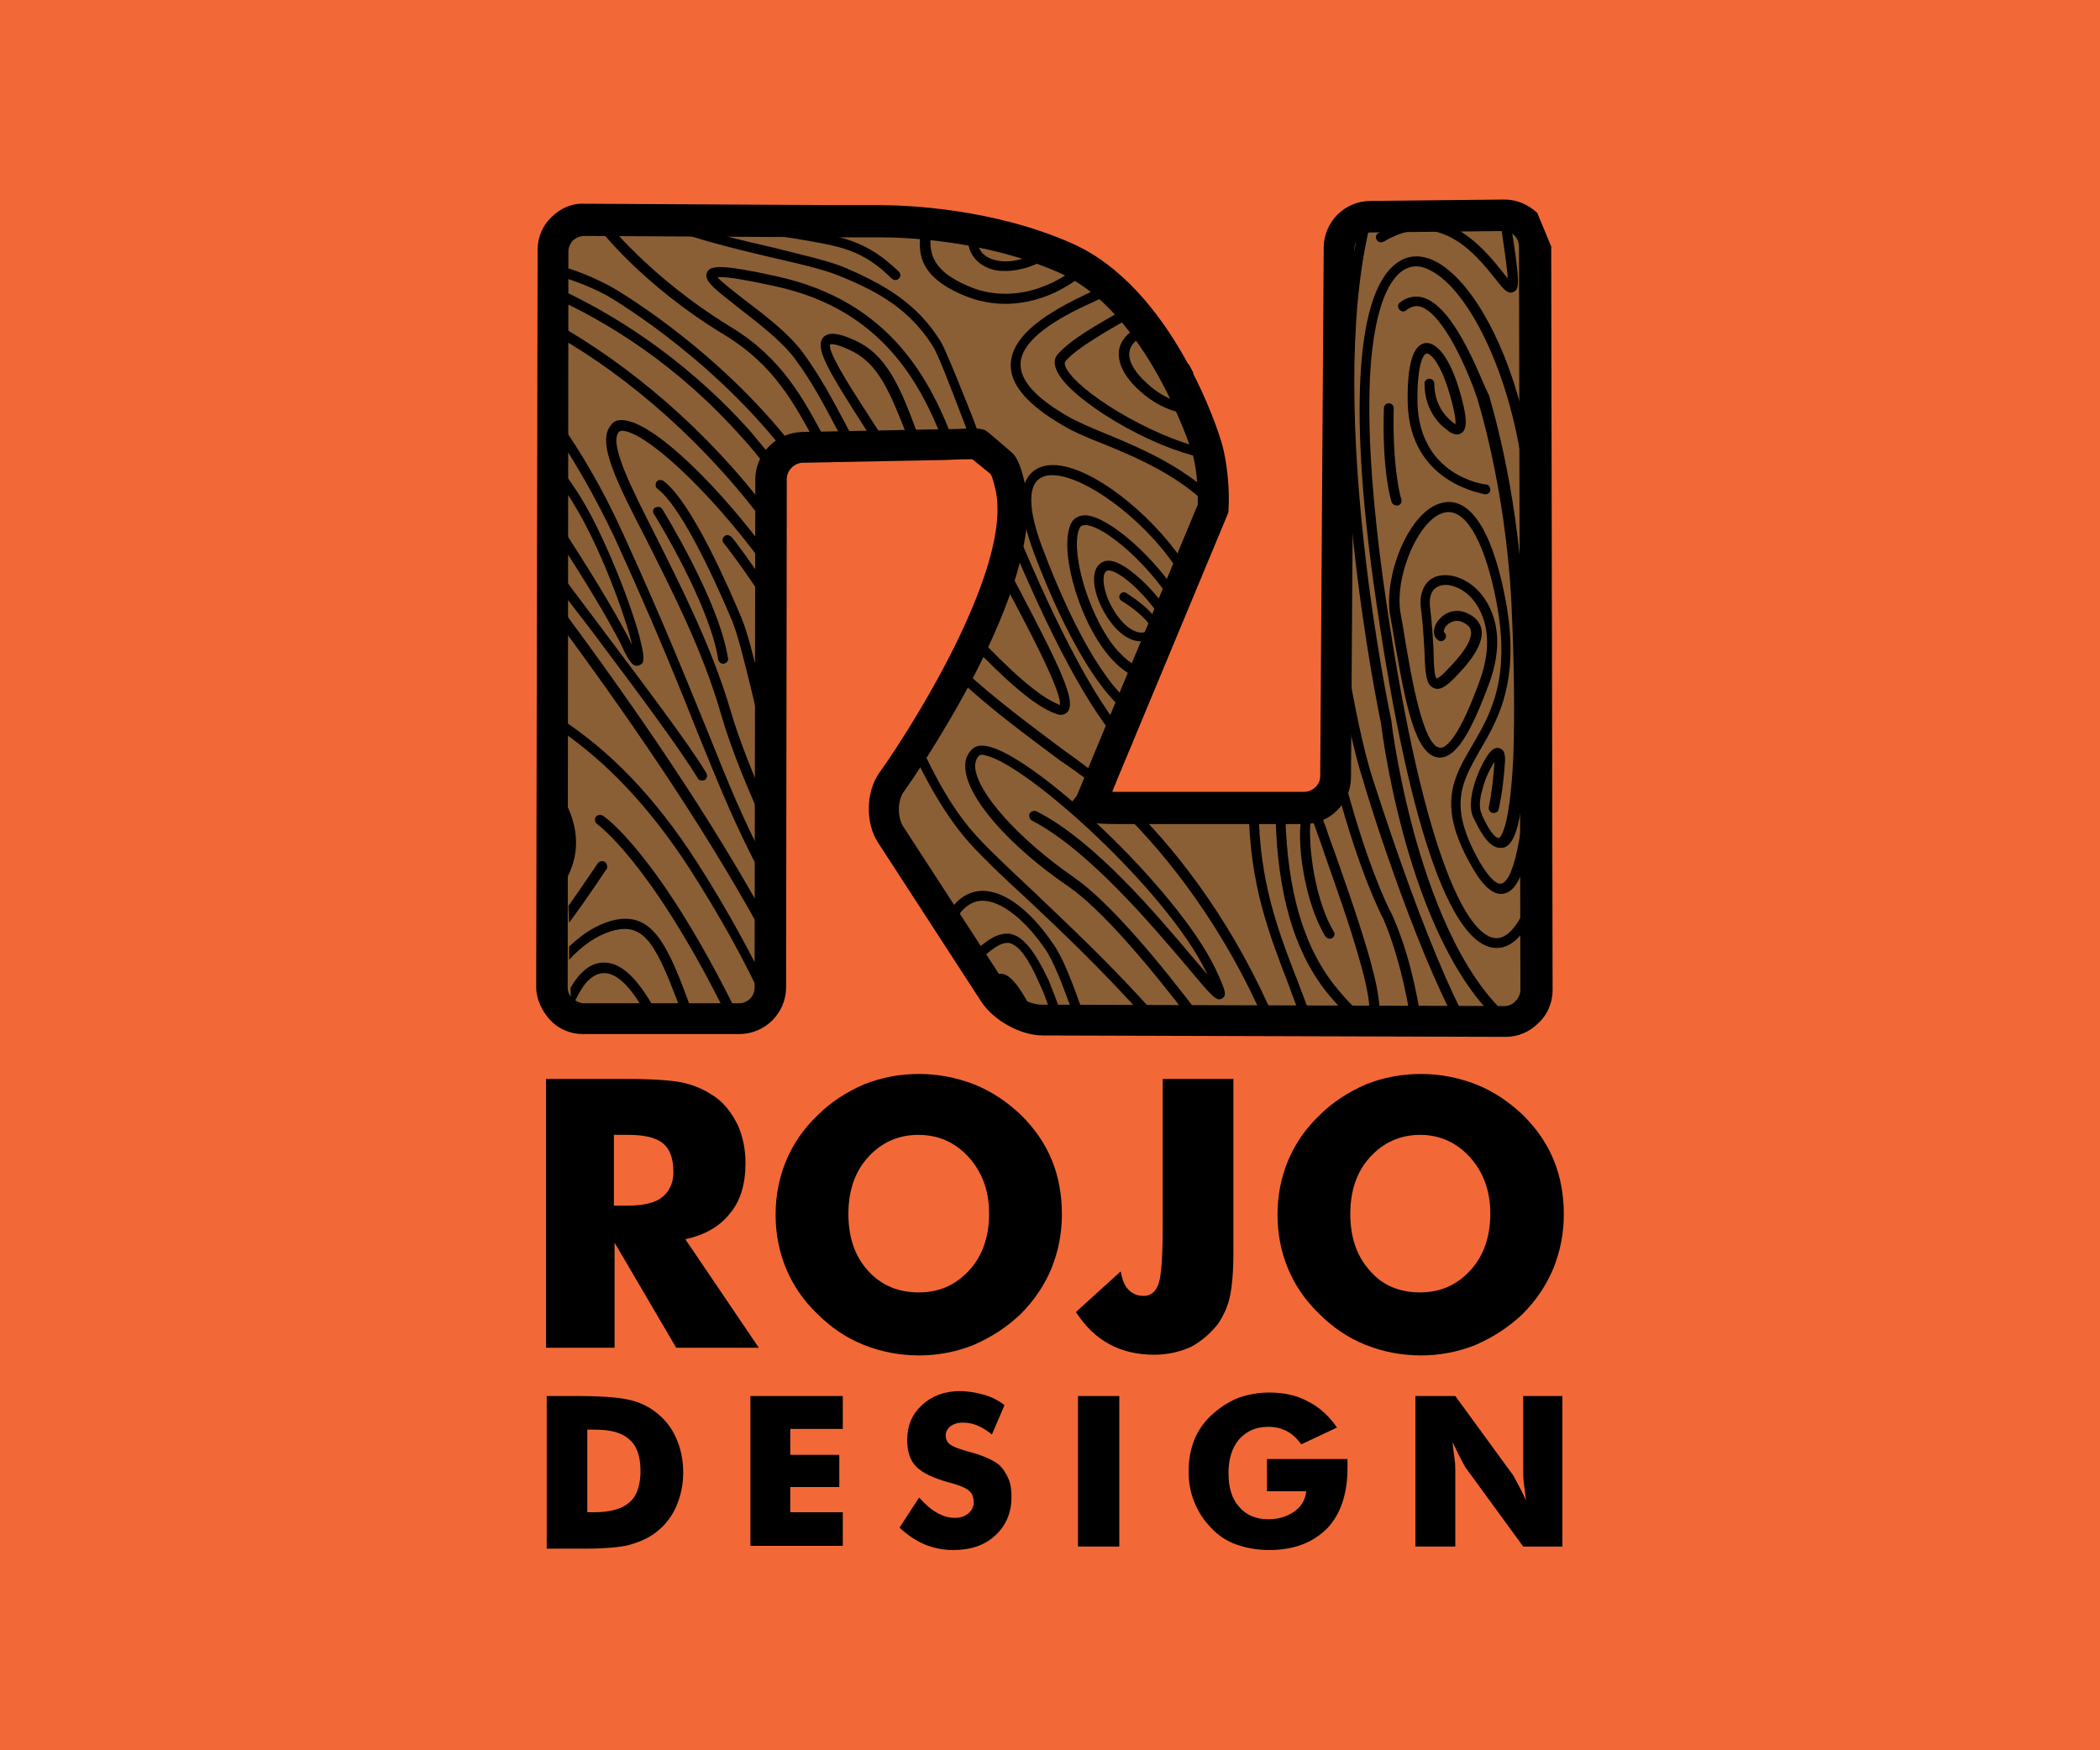 <?xml version="1.0" encoding="utf-8"?>
<!-- Generator: Adobe Illustrator 22.0.1, SVG Export Plug-In . SVG Version: 6.00 Build 0)  -->
<svg version="1.1" id="Layer_1" xmlns="http://www.w3.org/2000/svg" xmlns:xlink="http://www.w3.org/1999/xlink" x="0px" y="0px"
	 viewBox="0 0 300 250" style="enable-background:new 0 0 300 250;" xml:space="preserve">
<style type="text/css">
	.st0{fill:#F26937;}
	.st1{fill:none;}
	.st2{fill:#8B5F35;}
</style>
<rect y="0" class="st0" width="300" height="250"/>
<g>
	<g>
		<path d="M78.1,220.9v-21.5h4.5c3.3,0,5.7,0.2,7.1,0.5c1.4,0.3,2.6,0.8,3.7,1.6c1.4,1,2.4,2.2,3.1,3.7c0.7,1.5,1.1,3.2,1.1,5.1
			c0,1.9-0.4,3.6-1.1,5.1c-0.7,1.5-1.7,2.7-3.1,3.7c-1,0.7-2.2,1.2-3.6,1.6c-1.3,0.3-3.4,0.5-6.2,0.5h-1H78.1z M83.9,216h1
			c2.3,0,4-0.5,5-1.4c1.1-0.9,1.6-2.5,1.6-4.5s-0.5-3.6-1.6-4.5c-1.1-1-2.7-1.4-5-1.4h-1V216z"/>
		<path d="M107.2,220.9v-21.5h13.2v4.7h-7.5v3.7h7v4.6h-7v3.6h7.5v4.8H107.2z"/>
		<path d="M131.3,213.9c0.9,1,1.7,1.7,2.6,2.2s1.7,0.7,2.5,0.7c0.8,0,1.4-0.2,1.9-0.6c0.5-0.4,0.8-1,0.8-1.6c0-0.7-0.2-1.3-0.7-1.7
			s-1.4-0.8-3-1.2c-2.1-0.6-3.6-1.3-4.5-2.2c-0.9-0.9-1.3-2.2-1.3-3.8c0-2.1,0.7-3.7,2.1-5c1.4-1.3,3.2-2,5.4-2
			c1.2,0,2.3,0.2,3.4,0.5c1.1,0.3,2.1,0.8,3,1.5l-1.8,4.2c-0.7-0.6-1.4-1-2.1-1.3c-0.7-0.3-1.4-0.4-2.1-0.4c-0.7,0-1.3,0.2-1.7,0.5
			s-0.7,0.8-0.7,1.3c0,0.5,0.2,1,0.6,1.3c0.4,0.3,1.1,0.6,2.2,0.9l0.3,0.1c2.4,0.6,4,1.4,4.7,2.1c0.5,0.5,0.9,1.2,1.2,1.9
			c0.3,0.7,0.4,1.6,0.4,2.5c0,2.3-0.8,4.1-2.3,5.5c-1.5,1.4-3.5,2.1-6,2.1c-1.5,0-2.9-0.3-4.1-0.8s-2.4-1.3-3.6-2.4L131.3,213.9z"/>
		<path d="M154,220.9v-21.5h5.9v21.5H154z"/>
		<path d="M181,212.9v-4.5h11.5c0,0.1,0,0.3,0,0.5s0,0.4,0,0.8c0,3.7-1,6.6-2.9,8.6c-2,2-4.7,3.1-8.3,3.1c-1.7,0-3.3-0.3-4.7-0.8
			c-1.4-0.5-2.6-1.3-3.6-2.4c-1-1-1.8-2.2-2.4-3.7s-0.8-2.9-0.8-4.4c0-1.6,0.3-3.1,0.8-4.4c0.5-1.3,1.4-2.6,2.5-3.6
			c1.1-1,2.3-1.8,3.7-2.4c1.4-0.5,2.9-0.8,4.5-0.8c2.1,0,4,0.4,5.6,1.3c1.6,0.8,3,2.1,4.1,3.7l-5.1,2.4c-0.6-0.8-1.3-1.5-2.1-1.9
			c-0.8-0.4-1.6-0.6-2.6-0.6c-1.8,0-3.1,0.6-4.2,1.8c-1,1.2-1.5,2.8-1.5,4.8c0,2.1,0.5,3.7,1.5,4.8c1,1.2,2.4,1.8,4.2,1.8
			c1.5,0,2.7-0.4,3.7-1.1c1-0.7,1.6-1.7,1.7-2.9H181z"/>
		<path d="M202.2,220.9v-21.5h5.7l8.1,11.1c0.2,0.2,0.4,0.7,0.8,1.4c0.4,0.7,0.8,1.5,1.2,2.4c-0.1-0.9-0.2-1.7-0.3-2.4
			s-0.1-1.3-0.1-1.9v-10.6h5.6v21.5h-5.6l-8.1-11.1c-0.2-0.2-0.4-0.7-0.8-1.4c-0.4-0.7-0.7-1.5-1.2-2.4c0.1,0.9,0.2,1.7,0.3,2.4
			c0.1,0.7,0.1,1.3,0.1,1.9v10.6H202.2z"/>
	</g>
	<path class="st1" d="M122.9,49.9c-2.4-1.1-2.8-0.8-2.8-0.8c-0.5,0.9,3,6.3,4.3,8.3l4,6.2l3.4-0.1c-0.1-0.3-0.2-0.6-0.4-0.9
		C128.7,56.1,127,51.8,122.9,49.9z"/>
	<path class="st1" d="M134.5,49.5c-3.2-5.2-7.5-7.7-13.4-10.1c-2.2-0.9-5.6-1.7-9.6-2.6c-5.8-1.3-12.8-2.9-17.9-5.5l-5.9,0
		c0,0,0.1,0,0.1,0.1c0.1,0.1,6.1,8.2,18,15.3c7.4,4.5,10.4,10.2,13.6,16.3c0.1,0.3,0.3,0.5,0.4,0.8l2.5,0c-0.5-0.9-1-1.9-1.5-2.8
		c-1.8-3.4-3.5-6.5-5.8-9.7c-2-2.7-5.5-5.4-8.3-7.5c-3.4-2.5-4.9-3.7-4.3-4.9c0.5-1,2-1.2,10.1,0.6c16.2,3.6,22,14.9,25.3,24l2.4,0
		c-0.4-1.1-0.9-2.3-1.3-3.4C136.8,54.8,135.2,50.7,134.5,49.5z"/>
	<path class="st1" d="M112.1,40.9c-5.5-1.2-7.5-1.4-8.3-1.3c0.6,0.7,2.3,2,3.7,3.1c2.9,2.2,6.5,4.9,8.6,7.8c2.4,3.2,4.1,6.4,5.9,9.9
		c0.6,1.1,1.2,2.3,1.8,3.4l2.7-0.1l-3.5-5.5c-3.8-6-5.3-8.7-4.1-10c0.7-0.8,2.1-0.7,4.5,0.4c4.7,2.1,6.6,6.9,9.1,13.6
		c0.2,0.5,0.4,0.9,0.5,1.4l3-0.1C132.9,54.9,127.3,44.3,112.1,40.9z"/>
	<path class="st1" d="M150,68.3c-1.8,1.1-1.7,4.7,0.3,10.1c5,13.2,10.3,21.7,14.9,23.9c0.8-1.5,1.5-3,2.1-4.5
		c-2.5,0.5-5.1-0.7-7.5-3.7c-4.5-5.6-7.3-15.9-5.3-19.3c0.3-0.5,0.9-1.1,2.1-1c3.5,0.2,10.6,6.1,14.7,12.9c0.2-0.7,0.4-1.4,0.6-2.1
		c-1.5-2.6-3.2-5-5.2-7.2C160.6,70.6,153,66.5,150,68.3z"/>
	<path class="st1" d="M147.2,52c-0.1,2.4,2.1,4.8,6.8,7.6c1.4,0.8,3.3,1.6,5.5,2.5c4.8,2,10.6,4.4,15.4,9c0.3-1.8,0.4-2.8,0.4-2.9
		c0-0.9-0.1-1.7-0.1-2.5c-7.9-1-19-7.6-22-11.7c-1.3-1.7-0.9-2.8-0.5-3.4c1.7-2.1,6.3-4.7,10.7-7.1c0.2-0.1,0.4-0.2,0.6-0.3
		c-0.8-0.7-1.6-1.3-2.5-2c-1.3,0.8-2.7,1.6-4.3,2.3C150.6,46.4,147.3,49.2,147.2,52z"/>
	<path class="st1" d="M153.6,51.5c-0.3,0.4,0.3,1.2,0.5,1.6c2.7,3.7,13.4,10,20.7,11.1c-0.2-1.8-0.6-3.5-1-5.2
		c-2.9,0.8-6.6-0.3-9.6-3c-3.5-3.2-3.3-5.6-2.8-6.7c0.7-1.7,2.7-2.9,5.4-3.2c-0.6-0.6-1.2-1.3-1.9-1.9c-0.4,0.2-0.7,0.4-1.1,0.6
		C159.8,47,155.1,49.6,153.6,51.5z"/>
	<path class="st1" d="M156.6,75.1c-0.6,0-0.7,0.2-0.8,0.3c-1.6,2.7,0.8,12.3,5.2,17.7c1.5,1.9,3.9,4,6.6,3.1
		c0.2-0.1,0.4-0.2,0.6-0.3c0.5-1.2,0.9-2.3,1.3-3.5c-0.6-2.9-3.5-6.8-6.4-9.2c-1.9-1.6-3-1.8-3.3-1.7c-0.7,0.3-0.8,1.7-0.2,3.6
		c1,3.3,3.7,6.6,5.9,6c0.5-0.1,0.8-0.3,0.9-0.5c0.1-0.8-2.2-2.9-4.4-4.3c-0.3-0.2-0.4-0.7-0.2-1c0.2-0.3,0.7-0.4,1-0.2
		c1.3,0.8,5.4,3.6,5.1,5.8c-0.1,0.6-0.5,1.3-1.9,1.7c-3.5,0.9-6.5-3.6-7.6-7c-0.9-2.8-0.5-4.8,1-5.3c1.4-0.5,3.3,0.8,4.8,2
		c2.2,1.9,5,5.1,6.3,8.1c0.2-0.6,0.4-1.3,0.6-1.9C166.8,81.3,159.5,75.2,156.6,75.1z"/>
	<path class="st1" d="M164.6,103.5C158,100.3,152.1,87,149,78.9c-3-7.8-1.5-10.7,0.3-11.8c4.1-2.6,12.7,2.8,18.6,9.2
		c1.7,1.8,3.2,3.9,4.6,6.2c1-3.8,1.6-7.2,2-9.7c-4.6-4.8-10.7-7.4-15.6-9.4c-2.2-0.9-4.2-1.7-5.7-2.6c-5.2-3-7.6-5.9-7.5-8.9
		c0.2-3.3,3.7-6.5,10.6-9.7c1.3-0.6,2.5-1.2,3.6-1.9c-1-0.6-2-1.2-3.1-1.8c-3.6,3.2-7.9,5-12.1,5c-2,0-4-0.4-5.9-1.2
		c-6.6-2.8-6.8-6.5-6-10.4c-2.3-0.2-4.2-0.3-5.4-0.3c-0.1,0.2-0.4,0.4-0.6,0.4c-0.1,0-0.2,0-0.3-0.1c-0.1-0.1-0.2-0.2-0.3-0.3
		c-0.3,0-0.4,0-0.4,0l-16.9-0.1c2.9,0.7,5.3,1.1,7.4,1.5c5.1,0.8,8.8,1.4,13.3,5.9c0.3,0.3,0.3,0.7,0,1c-0.1,0.1-0.3,0.2-0.5,0.2
		c-0.2,0-0.4-0.1-0.5-0.2c-4.1-4.1-7.5-4.7-12.5-5.5c-3.2-0.5-7.1-1.2-12.2-2.9l-6.9,0c4.5,1.7,10,3,14.6,4.1
		c4.1,0.9,7.6,1.7,9.8,2.7c5.9,2.4,10.6,5.2,14,10.7c0.8,1.3,2.3,5.2,4.5,10.8c0.5,1.4,1.1,2.9,1.7,4.5c1.9,1.3,3.1,3.1,3.7,5.5
		c0.3,1.4,0.4,2.9,0.3,4.5c5,12.2,11.4,25.8,17.3,32.1C163.6,105.3,164.1,104.4,164.6,103.5z"/>
	<path class="st1" d="M162.8,49.8c-0.6,1.4,0.3,3.2,2.4,5.1c2.6,2.4,5.8,3.4,8.2,2.7c-0.5-1.5-1-2.9-1.7-4.3
		c-0.5,0.2-1.2,0.4-1.9,0.4c-1.1-0.1-2-0.6-2.9-1.6c-0.3-0.3-0.2-0.8,0.1-1c0.3-0.3,0.8-0.2,1,0.1c0.6,0.7,1.2,1,1.8,1.1
		c0.4,0,0.8-0.1,1.1-0.2c-0.9-1.7-1.9-3.2-3.1-4.7C165.4,47.4,163.3,48.4,162.8,49.8z"/>
	<path class="st1" d="M139.5,40.9c5.2,2.2,11.2,0.9,16-3.2c-0.7-0.3-1.4-0.7-2.1-1c-0.4-0.2-0.9-0.4-1.3-0.5c-2.4,1.7-4.9,2.5-7,2.5
		c-0.5,0-1.1,0-1.5-0.1c-2.7-0.6-4.2-2.6-3.8-5.2c0-0.2,0-0.4,0.1-0.6c-1.9-0.3-3.8-0.6-5.4-0.8C133.7,35.7,133.8,38.5,139.5,40.9z"
		/>
	<path class="st1" d="M126,115.4l2,3c-0.2-1.6-0.5-3.1-0.8-4.7C126.7,114.5,126.3,115.1,126,115.4z"/>
	<path class="st1" d="M143.8,37.2c1.8,0.4,4.2-0.1,6.6-1.6c-0.6-0.2-1.1-0.4-1.7-0.6c-0.8,0.3-1.5,0.5-2.2,0.5
		c-0.7,0-1.3-0.1-1.9-0.4c-0.8-0.4-1.4-1-1.7-1.6c-0.6-0.1-1.2-0.3-1.8-0.4c0,0.2,0,0.4-0.1,0.5C140.9,35.5,141.8,36.8,143.8,37.2z"
		/>
	<path class="st1" d="M105,48c-12.1-7.3-18.1-15.4-18.4-15.7c-0.2-0.3-0.2-0.7,0.1-0.9l-2.2,0c0.1,0.4,0.2,0.9,0.3,1.3
		c0.1,0.4-0.2,0.8-0.6,0.8c0,0-0.1,0-0.1,0c-0.3,0-0.6-0.2-0.7-0.6c-0.1-0.5-0.2-1-0.4-1.6l-2.4,0c0.8,3.1,0.4,4.5,0.3,4.6
		c-0.1,0.2-0.2,0.3-0.4,0.4l0,1.4c2.2,0.5,4.8,1.4,8,3.1c0.2,0.1,15,8.5,26.3,23.1l3.2-0.1c0-0.1-0.1-0.1-0.1-0.2
		C114.8,57.6,112,52.2,105,48z"/>
	<path class="st1" d="M188.9,146.1l6.6,0.2c-1-0.6-2.4-1.9-4.1-3.9c-6.1-7.2-7.7-17.3-7.8-27h-2.5c0.2,10.6,2.8,17.5,5.6,24.7
		C187.5,142.1,188.2,144,188.9,146.1z"/>
	<path class="st1" d="M157,109.9c0.8,0.6,1.6,1.2,2.4,2c1.1-1.4,2.1-2.9,3-4.5c-5.6-5.7-11.4-17.3-16.9-30.5
		c-0.2,1.1-0.4,2.2-0.7,3.3c0.6,1.2,1.2,2.4,1.9,3.6c6.1,11.6,8.4,16.4,7.1,17.9c-0.2,0.2-0.5,0.4-1,0.4c-0.2,0-0.5-0.1-0.8-0.2
		c-3-1.1-7.2-4.9-11.8-9.8c-0.5,1.1-1,2.1-1.6,3.2c5.1,4.7,10.2,8.5,15.1,12.1C154.8,108.2,155.9,109.1,157,109.9z"/>
	<path class="st1" d="M187.4,146c-0.7-1.8-1.3-3.6-2-5.4c-2.8-7.4-5.6-14.5-5.7-25.2h-16.4c7,7,14.7,17.4,20.3,30.5L187.4,146z"/>
	<path class="st1" d="M192.5,141.5c3.4,4,4.3,3.9,4.3,3.9c0.1-0.1,0.8-1-1.3-8.5c-1.3-4.6-3.3-10.1-4.7-14.2c-0.5-1.4-1-2.7-1.3-3.7
		c-0.4-1.1-0.6-1.6-0.8-1.9c-0.6,2.2,0,10.9,3.2,16.1c0.2,0.3,0.1,0.8-0.2,1c-0.3,0.2-0.8,0.1-1-0.3c-3.5-5.9-4.2-16.1-3-18
		c0.1-0.2,0.2-0.3,0.3-0.3H185C185.2,124.8,186.7,134.6,192.5,141.5z"/>
	<path class="st1" d="M200.1,130.5c2.3,5.1,3.5,10.5,4.4,16.2l5.3,0.2c-6.4-11.8-13.5-34.5-13.8-35.5c0-0.1-2.3-7.2-4.4-21.5
		l0.4,15.8C195.7,122.3,200,130.3,200.1,130.5C200,130.4,200,130.4,200.1,130.5z"/>
	<path class="st1" d="M190.8,118.4c0.4,1,0.8,2.3,1.3,3.7c5.2,14.7,7.5,22.6,5.6,24.3l5.2,0.2c-0.9-5.5-2.1-10.7-4.2-15.5
		c-0.2-0.5-3.4-6.6-6.7-18.9l0.1,3.3h-3C189.7,115.8,190.3,116.7,190.8,118.4z"/>
	<g>
		<g>
			<path class="st2" d="M195.8,31c-2.5,0-4.5,2.1-4.5,4.5l-0.5,75.5c0,2.5-2,4.5-4.5,4.5h-26.6c-2.5,0-4.3-0.2-4.1-0.5
				c0.2-0.3,1.1-2.3,2-4.6l15.7-37.7c0.2-2.4-0.2-6.4-0.9-8.7c0,0-6.4-21-20.3-27.1c-11.1-4.8-23-5.2-26.4-5.2c-0.7,0-0.7,0-0.7,0
				c-0.2,0-2.4,0-4.9,0l-36.6-0.2c-2.5,0-4.5,2-4.5,4.4L78.9,141c0,2.5,2,4.5,4.5,4.5h22.2c2.5,0,4.5-2,4.5-4.5l0.1-72.6
				c0-2.5,2-4.5,4.5-4.6l20.5-0.4c2.5,0,4.5-0.1,4.5-0.1c0,0,1.6,1.3,3.5,2.9c0,0,0.5,0.4,1.1,3.2c3.2,13.9-16.9,42.3-16.9,42.3
				c-1.4,2-1.5,5.3-0.1,7.4l14.8,22.8c1.3,2.1,4.5,3.8,6.9,3.8l66.1,0.2c2.5,0,4.5-2,4.5-4.5l-0.2-106.2c0-2.5-2-4.5-4.5-4.4
				L195.8,31z"/>
		</g>
		<g>
			<path d="M221.6,35.2l0.2,106.2c0,1.8-0.7,3.5-2,4.7c-1.3,1.3-2.9,2-4.7,2c0,0,0,0,0,0l-66.1-0.2c-3.2,0-7-2.1-8.8-4.8l-14.8-22.8
				c-1.8-2.8-1.7-7.2,0.2-9.9c5.5-7.7,19.1-29.9,16.6-40.5c-0.3-1.3-0.5-1.9-0.7-2.2c-1.2-1-2.1-1.7-2.6-2.1c-0.7,0-2,0-3.7,0.1
				l-20.5,0.4c-1.2,0-2.3,1.1-2.3,2.3l-0.1,72.6c0,3.7-3,6.7-6.7,6.7H83.3c-1.8,0-3.5-0.7-4.7-2s-2-3-2-4.7l0.2-105.3
				c0-1.8,0.7-3.5,2-4.7c1.3-1.3,3-2,4.7-1.9l36.6,0.2c2.7,0,4.6,0,4.8,0l0.8,0c3.5,0,15.9,0.4,27.3,5.4
				c14.7,6.4,21.3,27.6,21.5,28.5c0.8,2.6,1.2,6.8,1,9.6l0,0.3l-0.1,0.3l-15.7,37.7c-0.3,0.8-0.6,1.4-0.8,2c0.3,0,0.5,0,0.8,0h26.6
				c1.2,0,2.3-1,2.3-2.2l0.5-75.5c0-3.7,3-6.7,6.7-6.7l19-0.2c0,0,0,0,0.1,0c1.8,0,3.4,0.7,4.7,1.9 M138.8,61.2
				c1.3,0,1.4,0.1,1.8,0.2c0.3,0.1,0.3,0.1,3.9,3.2c0.5,0.4,1.2,1.3,1.9,4.4c3.4,14.7-16.4,42.9-17.3,44.1c-0.9,1.3-0.9,3.6-0.1,4.9
				l14.8,22.8c0.9,1.4,3.3,2.7,5,2.7l66.1,0.2c0,0,0,0,0,0c0.6,0,1.1-0.2,1.6-0.7c0.4-0.4,0.7-1,0.7-1.6l-0.2-106.2
				c0-0.6-0.2-1.1-0.7-1.6c-0.4-0.4-1-0.6-1.5-0.6c0,0,0,0,0,0l-19,0.2c-1.2,0-2.3,1.1-2.3,2.3l-0.5,75.5c0,3.7-3,6.7-6.7,6.7h-26.6
				c-4.5,0-5.5-0.4-6.1-1.7l-0.6-1.3l0.8-1c0.2-0.4,0.9-2.1,1.7-4.1l15.6-37.5c0.1-2.2-0.2-5.6-0.8-7.5c-0.1-0.2-6.3-20.1-19.1-25.7
				c-10.7-4.7-22.3-5-25.5-5H125c-0.3,0-3.6,0-4.9,0l-36.6-0.2c0,0,0,0,0,0c-0.6,0-1.1,0.2-1.6,0.6c-0.4,0.4-0.7,1-0.7,1.6L81.1,141
				c0,0.6,0.2,1.2,0.7,1.6s1,0.7,1.6,0.7h22.2c1.2,0,2.2-1,2.2-2.2l0.1-72.6c0-3.7,3-6.7,6.7-6.8l20.5-0.4
				C136.9,61.3,138.1,61.2,138.8,61.2z M153.9,113.5C153.9,113.6,153.9,113.6,153.9,113.5L153.9,113.5z M141.3,67.7L141.3,67.7
				L141.3,67.7z"/>
		</g>
	</g>
	<path class="st1" d="M79.4,47.9l0.3,11.9c3.2,4.5,6.4,9.9,9.3,16.3c5.9,12.9,9.3,21.4,12.1,28.3c3,7.6,5.2,13,8.9,19.8
		c0.1,0.2,0.2,0.3,0.3,0.5l0-4.7c-3.2-7-5.9-13.4-7.3-18.3c-2.7-9.1-7.1-17.8-10.6-24.8C88,68.6,85.2,63,87.3,60.6
		c0.4-0.4,1.1-0.8,2.3-0.6c4.3,1,13.2,9.4,20.5,19.5l0-3.7C101.1,63.5,89.8,53.8,79.4,47.9z"/>
	<path class="st1" d="M86.5,42.1c-2.9-1.6-5.2-2.4-7.3-2.8l0,1.7c7.6,3.4,18,9.6,27.8,20.5c1.1,1.2,2.1,2.4,3,3.6l0-1.2l1.7,0
		C100.7,50.2,86.7,42.2,86.5,42.1z"/>
	<path class="st1" d="M121.5,49.9c-2.4-1.1-2.8-0.8-2.8-0.8c-0.5,0.9,3,6.3,4.3,8.3l4,6.2l3.4-0.1c-0.1-0.3-0.2-0.6-0.4-0.9
		C127.4,56.1,125.7,51.8,121.5,49.9z"/>
	<path class="st1" d="M79.3,42.6l0.1,3.6C89.7,52,101,61.3,110.1,73.5l0-6c-1.3-1.7-2.6-3.4-4.1-5C96.7,52,86.7,46,79.3,42.6z"/>
	<path class="st1" d="M133.1,49.5c-3.2-5.2-7.5-7.7-13.4-10.1c-2.2-0.9-5.6-1.7-9.6-2.6c-5.8-1.3-12.8-2.9-17.9-5.5l-5.9,0
		c0,0,0.1,0,0.1,0.1c0.1,0.1,6.1,8.2,18,15.3c7.4,4.5,10.4,10.2,13.6,16.3c0.1,0.3,0.3,0.5,0.4,0.8l2.5,0c-0.5-0.9-1-1.9-1.5-2.8
		c-1.8-3.4-3.5-6.5-5.8-9.7c-2-2.7-5.5-5.4-8.3-7.5c-3.4-2.5-4.9-3.7-4.3-4.9c0.5-1,2-1.2,10.1,0.6c16.2,3.6,22,14.9,25.3,24l2.4,0
		c-0.4-1.1-0.9-2.3-1.3-3.4C135.5,54.8,133.9,50.7,133.1,49.5z"/>
	<path class="st1" d="M110.8,40.9c-5.5-1.2-7.5-1.4-8.3-1.3c0.6,0.7,2.3,2,3.7,3.1c2.9,2.2,6.5,4.9,8.6,7.8c2.4,3.2,4.1,6.4,5.9,9.9
		c0.6,1.1,1.2,2.3,1.8,3.4l2.7-0.1l-3.5-5.5c-3.8-6-5.3-8.7-4.1-10c0.7-0.8,2.1-0.7,4.5,0.4c4.7,2.1,6.6,6.9,9.1,13.6
		c0.2,0.5,0.4,0.9,0.5,1.4l3-0.1C131.6,54.9,126,44.3,110.8,40.9z"/>
	<path class="st1" d="M148.7,68.3c-1.8,1.1-1.7,4.7,0.3,10.1c5,13.2,10.3,21.7,14.9,23.9c0.8-1.5,1.5-3,2.1-4.5
		c-2.5,0.5-5.1-0.7-7.5-3.7c-4.5-5.6-7.3-15.9-5.3-19.3c0.3-0.5,0.9-1.1,2.1-1c3.5,0.2,10.6,6.1,14.7,12.9c0.2-0.7,0.4-1.4,0.6-2.1
		c-1.5-2.6-3.2-5-5.2-7.2C159.3,70.6,151.6,66.5,148.7,68.3z"/>
	<path class="st1" d="M89.3,61.5c-0.3-0.1-0.8-0.1-1,0.1c-1.5,1.6,1.7,7.8,5.3,14.9c3.6,7,8,15.8,10.7,25c1.2,4.2,3.3,9.4,5.9,15.2
		l0-7c-1.2-4-2.1-7.8-2.9-11.2c-1-4.1-1.9-7.7-2.7-9.7c-3.2-7.6-7.6-16.6-10.7-18.9c-0.3-0.2-0.4-0.7-0.1-1c0.2-0.3,0.7-0.4,1-0.1
		c4.2,3.1,9.6,15.7,11.1,19.5c0.9,2.1,1.7,5.6,2.8,9.9c0.5,1.9,1,4,1.5,6.1l-0.1-16.9c-3.4-5.4-6.7-9.7-6.8-9.8
		c-0.2-0.3-0.2-0.8,0.1-1c0.3-0.2,0.8-0.2,1,0.1c0.2,0.3,2.8,3.5,5.6,7.9l0-2.5C102.7,71.3,93.2,62.3,89.3,61.5z M93.7,72.4
		c0.3-0.2,0.8-0.1,1,0.2c0.3,0.5,8.1,13.1,9.4,21.3c0.1,0.4-0.2,0.8-0.6,0.8c0,0-0.1,0-0.1,0c-0.3,0-0.7-0.2-0.7-0.6
		c-1.3-7.9-9.2-20.7-9.2-20.8C93.2,73.1,93.3,72.6,93.7,72.4z"/>
	<path class="st1" d="M145.8,52c-0.1,2.4,2.1,4.8,6.8,7.6c1.4,0.8,3.3,1.6,5.5,2.5c4.8,2,10.6,4.4,15.4,9c0.3-1.8,0.4-2.8,0.4-2.9
		c0-0.9-0.1-1.7-0.1-2.5c-7.9-1-19-7.6-22-11.7c-1.3-1.7-0.9-2.8-0.5-3.4c1.7-2.1,6.3-4.7,10.7-7.1c0.2-0.1,0.4-0.2,0.6-0.3
		c-0.8-0.7-1.6-1.3-2.5-2c-1.3,0.8-2.7,1.6-4.3,2.3C149.3,46.4,146,49.2,145.8,52z"/>
	<path class="st1" d="M80.7,104.7l0.2,10.1c0.2,0.5,0.4,0.9,0.6,1.4c1.3,3.6,0.9,6.4-0.4,9l0.1,4.2c2.7-3.7,4.2-6.1,4.2-6.1
		c0.2-0.3,0.7-0.4,1-0.2c0.3,0.2,0.4,0.7,0.2,1c0,0.1-2,3.1-5.4,7.7l0.1,3.4c1.8-1.8,3.9-3.1,6.1-3.7c5.8-1.5,8,3.3,11.5,13.1
		l4.7-0.3c-10.8-21.4-18.1-26.6-18.2-26.7c-0.3-0.2-0.4-0.7-0.2-1c0.2-0.3,0.7-0.4,1-0.2c0.4,0.3,7.9,5.6,19,27.8l4.4-0.2
		c-2.9-6.3-6.6-13-11.1-20.1C92.4,114.7,86.5,108.8,80.7,104.7z"/>
	<path class="st1" d="M80.6,103c6.2,4.2,12.6,10.4,19,20.2c4.4,6.7,7.9,13.1,10.7,19.2l0-6.4c-8.3-15.9-19.1-31.6-30-46.3L80.6,103z
		"/>
	<path class="st1" d="M152.2,51.5c-0.3,0.4,0.3,1.2,0.5,1.6c2.7,3.7,13.4,10,20.7,11.1c-0.2-1.8-0.6-3.5-1-5.2
		c-2.9,0.8-6.6-0.3-9.6-3c-3.5-3.2-3.3-5.6-2.8-6.7c0.7-1.7,2.7-2.9,5.4-3.2c-0.6-0.6-1.2-1.3-1.9-1.9c-0.4,0.2-0.7,0.4-1.1,0.6
		C158.4,47,153.8,49.6,152.2,51.5z"/>
	<path class="st1" d="M155.2,75.1c-0.6,0-0.7,0.2-0.8,0.3c-1.6,2.7,0.8,12.3,5.2,17.7c1.5,1.9,3.9,4,6.6,3.1
		c0.2-0.1,0.4-0.2,0.6-0.3c0.5-1.2,0.9-2.3,1.3-3.5c-0.6-2.9-3.5-6.8-6.4-9.2c-1.9-1.6-3-1.8-3.3-1.7c-0.7,0.3-0.8,1.7-0.2,3.6
		c1,3.3,3.7,6.6,5.9,6c0.5-0.1,0.8-0.3,0.9-0.5c0.1-0.8-2.2-2.9-4.4-4.3c-0.3-0.2-0.4-0.7-0.2-1c0.2-0.3,0.7-0.4,1-0.2
		c1.3,0.8,5.4,3.6,5.1,5.8c-0.1,0.6-0.5,1.3-1.9,1.7c-3.5,0.9-6.5-3.6-7.6-7c-0.9-2.8-0.5-4.8,1-5.3c1.4-0.5,3.3,0.8,4.8,2
		c2.2,1.9,5,5.1,6.3,8.1c0.2-0.6,0.4-1.3,0.6-1.9C165.5,81.3,158.1,75.2,155.2,75.1z"/>
	<path class="st1" d="M163.2,103.5c-6.6-3.2-12.5-16.5-15.6-24.7c-3-7.8-1.5-10.7,0.3-11.8c4.1-2.6,12.7,2.8,18.6,9.2
		c1.7,1.8,3.2,3.9,4.6,6.2c1-3.8,1.6-7.2,2-9.7c-4.6-4.8-10.7-7.4-15.6-9.4c-2.2-0.9-4.2-1.7-5.7-2.6c-5.2-3-7.6-5.9-7.5-8.9
		c0.2-3.3,3.7-6.5,10.6-9.7c1.3-0.6,2.5-1.2,3.6-1.9c-1-0.6-2-1.2-3.1-1.8c-3.6,3.2-7.9,5-12.1,5c-2,0-4-0.4-5.9-1.2
		c-6.6-2.8-6.8-6.5-6-10.4c-2.3-0.2-4.2-0.3-5.4-0.3c-0.1,0.2-0.4,0.4-0.6,0.4c-0.1,0-0.2,0-0.3-0.1c-0.1-0.1-0.2-0.2-0.3-0.3
		c-0.3,0-0.4,0-0.4,0l-16.9-0.1c2.9,0.7,5.3,1.1,7.4,1.5c5.1,0.8,8.8,1.4,13.3,5.9c0.3,0.3,0.3,0.7,0,1c-0.1,0.1-0.3,0.2-0.5,0.2
		c-0.2,0-0.4-0.1-0.5-0.2c-4.1-4.1-7.5-4.7-12.5-5.5c-3.2-0.5-7.1-1.2-12.2-2.9l-6.9,0c4.5,1.7,10,3,14.6,4.1
		c4.1,0.9,7.6,1.7,9.8,2.7c5.9,2.4,10.6,5.2,14,10.7c0.8,1.3,2.3,5.2,4.5,10.8c0.5,1.4,1.1,2.9,1.7,4.5c1.9,1.3,3.1,3.1,3.7,5.5
		c0.3,1.4,0.4,2.9,0.3,4.5c5,12.2,11.4,25.8,17.3,32.1C162.3,105.3,162.8,104.4,163.2,103.5z"/>
	<path class="st1" d="M161.4,49.8c-0.6,1.4,0.3,3.2,2.4,5.1c2.6,2.4,5.8,3.4,8.2,2.7c-0.5-1.5-1-2.9-1.7-4.3
		c-0.5,0.2-1.2,0.4-1.9,0.4c-1.1-0.1-2-0.6-2.9-1.6c-0.3-0.3-0.2-0.8,0.1-1c0.3-0.3,0.8-0.2,1,0.1c0.6,0.7,1.2,1,1.8,1.1
		c0.4,0,0.8-0.1,1.1-0.2c-0.9-1.7-1.9-3.2-3.1-4.7C164.1,47.4,162,48.4,161.4,49.8z"/>
	<path class="st1" d="M138.2,40.9c5.2,2.2,11.2,0.9,16-3.2c-0.7-0.3-1.4-0.7-2.1-1c-0.4-0.2-0.9-0.4-1.3-0.5c-2.4,1.7-4.9,2.5-7,2.5
		c-0.5,0-1.1,0-1.5-0.1c-2.7-0.6-4.2-2.6-3.8-5.2c0-0.2,0-0.4,0.1-0.6c-1.9-0.3-3.8-0.6-5.4-0.8C132.3,35.7,132.5,38.5,138.2,40.9z"
		/>
	<path class="st1" d="M90.2,92.1c-1.1-4.4-4.7-14.4-8.4-20.2c-0.5-0.8-1.2-1.8-1.9-2.8l0.1,6.1c3.5,5.4,7.3,11.5,9.7,16.1
		C89.9,91.6,90.1,91.8,90.2,92.1z"/>
	<path class="st1" d="M124.7,115.4l2,3c-0.2-1.6-0.5-3.1-0.8-4.7C125.4,114.5,125,115.1,124.7,115.4z"/>
	<path class="st1" d="M99.7,105c-2.8-6.8-6.2-15.3-12-28.2c-2.5-5.5-5.2-10.3-8-14.3l0.1,4.1c1.2,1.7,2.3,3.2,3.1,4.5
		c4.1,6.6,9.8,21.8,8.8,23.6c-0.2,0.3-0.4,0.4-0.8,0.4c-0.5,0-1-0.2-2.5-3.2c-2.1-4-5.3-9.2-8.4-14.1l0.1,4.1
		c1.8,2.4,3.6,4.8,5.3,7.1c6.9,9.2,12.8,17.1,15.5,21.4c0.2,0.3,0.1,0.8-0.2,1c-0.1,0.1-0.2,0.1-0.4,0.1c-0.2,0-0.5-0.1-0.6-0.3
		c-2.6-4.2-8.5-12.1-15.4-21.3c-1.4-1.9-2.7-3.7-4.1-5.4l0.1,2.7c10.8,14.6,21.5,30.1,30,45.8l0-5c-0.5-1-1-2-1.5-2.9
		C105,118.1,102.8,112.6,99.7,105z"/>
	<path class="st1" d="M142.5,37.2c1.8,0.4,4.2-0.1,6.6-1.6c-0.6-0.2-1.1-0.4-1.7-0.6c-0.8,0.3-1.5,0.5-2.2,0.5
		c-0.7,0-1.3-0.1-1.9-0.4c-0.8-0.4-1.4-1-1.7-1.6c-0.6-0.1-1.2-0.3-1.8-0.4c0,0.2,0,0.4-0.1,0.5C139.5,35.5,140.5,36.8,142.5,37.2z"
		/>
	<path class="st1" d="M86.4,138.9c-1.5-0.1-2.7,1.3-3.5,2.4c-0.5,0.8-1,1.8-1.4,2.9l0,1.3l10.7-0.6C89.7,140.1,87.7,139,86.4,138.9z
		"/>
	<path class="st1" d="M87.7,132.9c-2.3,0.6-4.5,2.1-6.4,4.2l0.1,4c0.1-0.2,0.2-0.3,0.3-0.5c1.7-2.7,3.5-3.2,4.7-3.1
		c2.5,0.1,5,2.6,7.3,7.4l3.6-0.2C93.9,134.8,92.1,131.7,87.7,132.9z"/>
	<path class="st1" d="M103.6,48c-12.1-7.3-18.1-15.4-18.4-15.7c-0.2-0.3-0.2-0.7,0.1-0.9l-2.2,0c0.1,0.4,0.2,0.9,0.3,1.3
		c0.1,0.4-0.2,0.8-0.6,0.8c0,0-0.1,0-0.1,0c-0.3,0-0.6-0.2-0.7-0.6c-0.1-0.5-0.2-1-0.4-1.6l-2.4,0c0.8,3.1,0.4,4.5,0.3,4.6
		c-0.1,0.2-0.2,0.3-0.4,0.4l0,1.4c2.2,0.5,4.8,1.4,8,3.1c0.2,0.1,15,8.5,26.3,23.1l3.2-0.1c0-0.1-0.1-0.1-0.1-0.2
		C113.5,57.6,110.7,52.2,103.6,48z"/>
	<path class="st1" d="M187.6,146.1l6.6,0.2c-1-0.6-2.4-1.9-4.1-3.9c-6.1-7.2-7.7-17.3-7.8-27h-2.5c0.2,10.6,2.8,17.5,5.6,24.7
		C186.1,142.1,186.9,144,187.6,146.1z"/>
	<path class="st1" d="M155.7,109.9c0.8,0.6,1.6,1.2,2.4,2c1.1-1.4,2.1-2.9,3-4.5c-5.6-5.7-11.4-17.3-16.9-30.5
		c-0.2,1.1-0.4,2.2-0.7,3.3c0.6,1.2,1.2,2.4,1.9,3.6c6.1,11.6,8.4,16.4,7.1,17.9c-0.2,0.2-0.5,0.4-1,0.4c-0.2,0-0.5-0.1-0.8-0.2
		c-3-1.1-7.2-4.9-11.8-9.8c-0.5,1.1-1,2.1-1.6,3.2c5.1,4.7,10.2,8.5,15.1,12.1C153.4,108.2,154.6,109.1,155.7,109.9z"/>
	<path class="st1" d="M186.1,146c-0.7-1.8-1.3-3.6-2-5.4c-2.8-7.4-5.6-14.5-5.7-25.2H162c7,7,14.7,17.4,20.3,30.5L186.1,146z"/>
	<path class="st1" d="M191.2,141.5c3.4,4,4.3,3.9,4.3,3.9c0.1-0.1,0.8-1-1.3-8.5c-1.3-4.6-3.3-10.1-4.7-14.2c-0.5-1.4-1-2.7-1.3-3.7
		c-0.4-1.1-0.6-1.6-0.8-1.9c-0.6,2.2,0,10.9,3.2,16.1c0.2,0.3,0.1,0.8-0.2,1c-0.3,0.2-0.8,0.1-1-0.3c-3.5-5.9-4.2-16.1-3-18
		c0.1-0.2,0.2-0.3,0.3-0.3h-2.9C183.8,124.8,185.4,134.6,191.2,141.5z"/>
	<path class="st1" d="M198.7,130.5c2.3,5.1,3.5,10.5,4.4,16.2l5.3,0.2c-6.4-11.8-13.5-34.5-13.8-35.5c0-0.1-2.3-7.2-4.4-21.5
		l0.4,15.8C194.4,122.3,198.6,130.3,198.7,130.5C198.7,130.4,198.7,130.4,198.7,130.5z"/>
	<path class="st1" d="M189.5,118.4c0.4,1,0.8,2.3,1.3,3.7c5.2,14.7,7.5,22.6,5.6,24.3l5.2,0.2c-0.9-5.5-2.1-10.7-4.2-15.5
		c-0.2-0.5-3.4-6.6-6.7-18.9l0.1,3.3h-3C188.4,115.8,188.9,116.7,189.5,118.4z"/>
	<path class="st1" d="M210.1,146.9l5.4,0.2c-14-11-18-41.9-18.2-43.7c-0.3-1.4-9.3-44.8-3.2-71.1l0.2-0.9l-5.5,0.1l1,42.1
		c2.1,24.8,6.1,37.1,6.1,37.3C196,111.1,203.6,135.4,210.1,146.9z"/>
	<path class="st1" d="M146.5,128.3c-3.2-3-6-5.7-8.1-7.9c-3.2-3.6-5.8-8-8.2-13.2c-1.2,1.8-2.3,3.5-3.2,4.8c0.6,3.1,1.1,6.1,1.5,9.1
		l6.6,9.8c1.1-2.2,2.6-3.4,4.5-3.7c3.2-0.5,7.2,2.1,10.8,7.3c1.5,2,2.8,5.7,4.5,10.3l8.4,0.3C157.3,138.5,151.4,132.9,146.5,128.3z"
		/>
	<path class="st1" d="M143,140.5C143,140.5,143,140.5,143,140.5c0,0-0.1,0.1-0.3,0.4c-0.1,0.3-0.1,0.8-0.1,1.3l1.5,2.2l1.8,0.1
		C144.3,141.3,143.3,140.5,143,140.5z"/>
	<path class="st1" d="M152.6,126.5c-8.4-5.8-14.5-12.7-14.7-16.9c-0.1-1.2,0.3-2.1,1.1-2.8c0.5-0.4,1.2-0.5,2.1-0.3
		c6.8,1.4,27,20.3,32.5,31.7c1.5,3.2,1.7,3.8,1,4.3c-0.8,0.5-1.4-0.1-5-4.5c-4.9-5.9-14.1-16.8-22.2-20.9c-0.4-0.2-0.5-0.6-0.3-1
		c0.2-0.4,0.6-0.5,1-0.3c8.3,4.2,17.2,14.8,22.6,21.2c0.6,0.7,1.2,1.5,1.8,2.1c-0.1-0.1-0.1-0.2-0.2-0.4
		c-5.7-11.9-25.5-29.6-31.5-30.9c-0.7-0.1-0.9,0-0.9,0c-0.5,0.4-0.7,0.9-0.6,1.6c0.2,3.6,6.2,10.4,14.1,15.8
		c5.2,3.6,12.6,12.4,18.5,20.2l8.7,0.3c-5.5-12.7-13.4-23.4-20.7-30.4h-4.6l0.8-0.9c0.4-0.5,0.8-1,1.2-1.5c-0.8-0.7-1.6-1.4-2.4-2
		c-1.1-0.8-2.2-1.7-3.4-2.5c-4.8-3.5-9.9-7.3-14.9-12c-1.8,3.3-3.7,6.5-5.4,9.2c2.5,5.4,5,10,8.3,13.6c2,2.2,4.8,4.8,8,7.8
		c5.2,4.8,11.5,10.8,17.8,18l4.8,0.2C164.3,137.9,157.4,129.8,152.6,126.5z"/>
	<path class="st1" d="M144.1,134.8c-1.2-0.2-2.6,0.9-4.4,2.6c-0.1,0.1-0.1,0.1-0.2,0.2l1.9,2.8c0.5-1.2,1.3-1.3,1.8-1.3
		c1.4,0.2,3,2.7,4.4,5.5l2.4,0.1c-0.6-1.7-1.1-3-1.6-4.1C146.8,137,145.4,135.1,144.1,134.8z"/>
	<path class="st1" d="M139.8,128.7c-1.5,0.2-2.8,1.5-3.8,3.7l2.6,4c2.1-2.1,3.8-3.3,5.6-2.9c1.9,0.4,3.5,2.3,5.4,6.6
		c0.5,1.2,1.1,2.8,1.8,4.7l1.8,0.1c-1.5-4.1-2.8-7.6-4.1-9.4C146,130.8,142.5,128.3,139.8,128.7z"/>
	<path class="st1" d="M151.2,100.6c0.1,0,0.2,0.1,0.2,0.1c0.3-1.6-4.3-10.4-7.3-16.2c-0.4-0.7-0.8-1.5-1.2-2.3
		c-0.9,2.8-2.1,5.7-3.4,8.6C144.2,95.7,148.3,99.5,151.2,100.6z"/>
	<path class="st1" d="M198.7,103.1C198.7,103.2,198.7,103.2,198.7,103.1c0.1,0.4,4.4,34.8,19.4,44.1l1.4,0.1l-0.4-17.1
		c-1.3,3.1-3.1,5.1-5.2,5.2c-0.1,0-0.1,0-0.2,0c-6.6,0-12.9-18.5-17.6-52.3c-3.5-25.3-2.4-41.5,3.3-45.5c1.6-1.2,3.5-1.3,5.5-0.3
		c4.6,2.3,9.6,10.3,12.4,21.3l-0.7-27.4l-1.1,0c0,0,0,0.1,0,0.1c1.5,9.3,1.5,10.1,0.5,10.5c-0.1,0.1-0.3,0.1-0.4,0.1
		c-0.6,0-1.2-0.7-2.2-2c-2.8-3.5-8.1-10-15.9-5.3c-0.3,0.2-0.8,0.1-1-0.2c-0.2-0.3-0.1-0.8,0.2-1c8.9-5.3,14.9,2.1,17.8,5.6
		c0.2,0.3,0.5,0.6,0.7,0.9c-0.1-1.8-0.7-5.6-1.2-8.3c0-0.1,0-0.2-0.1-0.3l-18.4,0.2l-0.3,1.2C189.4,58.9,198.6,102.7,198.7,103.1z"
		/>
	<path class="st1" d="M204.3,38.6c-1.5-0.8-2.9-0.7-4,0.1c-1.6,1.1-3.6,4.2-4.4,12.5c-0.7,7.8-0.2,18.5,1.7,31.7
		c5.3,38,11.9,51.3,16.3,51.1c2-0.1,3.9-3.2,5.2-7.9l-0.2-9c-1,8.3-2.6,10.2-4,10.5c-2,0.6-3.8-2.1-4.9-4.1
		c-4.7-8.5-2.4-12.4,0.2-17c2.7-4.7,5.8-9.9,3.2-21.9c-1.7-7.8-4.3-12-7.1-11.4c-3.7,0.7-7.3,9.2-6.3,14.5c0.2,1,0.4,2.2,0.6,3.5
		c0.9,5.4,2.6,15.4,5,15.6c0.6,0.1,2.4-0.7,5.4-8.8c3.3-7.9-0.1-11.9-1.3-13c-1.4-1.3-3.2-1.8-4.4-1.2c-0.9,0.4-1.2,1.5-1.1,3
		c0.3,2.4,0.4,4.5,0.5,6.2c0.1,1.6,0.2,3.5,0.4,3.9c0.2,0,0.6-0.3,1.8-1.5c3-3.2,3.2-4.8,3.1-5.4c-0.1-0.5-0.5-0.9-1.3-1.2
		c-1.2-0.4-2.1,0.3-2.4,0.9c-0.2,0.3-0.2,0.5-0.1,0.6c0.3,0.3,0.3,0.7,0.1,1c-0.3,0.3-0.7,0.3-1,0.1c-0.6-0.6-0.7-1.5-0.2-2.4
		c0.7-1.2,2.4-2.1,4.2-1.5c1.5,0.6,2,1.5,2.2,2.2c0.4,1.7-0.7,3.9-3.4,6.7c-1.3,1.4-2.4,2.2-3.3,1.9c-1.1-0.4-1.2-2.1-1.4-5.2
		c-0.1-1.7-0.2-3.8-0.5-6.1c-0.3-2.1,0.4-3.7,1.8-4.5c1.7-0.9,4.1-0.3,6,1.5c1.3,1.2,5.2,5.8,1.6,14.5c-2.6,6.9-4.7,9.9-6.9,9.7
		c-3.2-0.3-4.7-7.4-6.3-16.8c-0.2-1.2-0.4-2.4-0.6-3.4c-1.1-5.7,2.7-15.2,7.5-16.2c2.6-0.5,6.3,1.2,8.7,12.5
		c2.7,12.5-0.7,18.3-3.4,22.9c-2.6,4.5-4.6,7.8-0.2,15.6c1.9,3.5,3,3.5,3.3,3.4c1.2-0.3,3.5-4,3.9-26.9l-0.8-31.9
		C215.7,53,209.8,41.3,204.3,38.6z M199.7,72.2c-0.1,0-0.1,0-0.2,0c-0.3,0-0.6-0.2-0.7-0.5c-0.1-0.2-1.3-4.6-1.1-13.4
		c0-0.4,0.3-0.7,0.7-0.7c0.4,0,0.7,0.3,0.7,0.7c-0.2,8.6,1,12.9,1,13C200.3,71.6,200,72,199.7,72.2z M212.2,70.6
		C212.2,70.6,212.1,70.6,212.2,70.6c-0.2,0-10.8-1.5-11.1-13c-0.1-5.4,0.7-8.3,2.5-8.6c1.7-0.3,3.6,2.3,4.9,6.8
		c1.4,4.7,0.9,5.7,0.2,6.1c-0.8,0.5-1.8-0.3-2.1-0.6c-0.5-0.3-3.1-2.4-3.1-6.5c0-0.4,0.3-0.7,0.7-0.7c0.4,0,0.7,0.3,0.7,0.7
		c0,3.6,2.4,5.3,2.5,5.4c0,0,0.1,0.1,0.1,0.1c0.1,0.1,0.3,0.2,0.4,0.3c0-0.4,0-1.5-0.8-4.3c-1.3-4.5-2.8-5.8-3.3-5.8
		c-0.4,0.1-1.4,1.5-1.3,7.1c0.2,10.2,9.4,11.5,9.8,11.6c0.4,0.1,0.7,0.4,0.6,0.8C212.8,70.3,212.5,70.6,212.2,70.6z M217.3,85.8
		c0.4,8.2,0.5,16.2,0.3,22.1c-0.5,11.1-2,12.9-3.2,13.2c-0.1,0-0.3,0-0.4,0c-1.2,0-2.3-1.3-3.7-4.1c-1.4-2.5,0.9-8,2.2-9.5
		c0.5-0.6,1-0.8,1.5-0.6c0.8,0.3,0.7,1.4,0.7,1.9c-0.3,4.6-0.8,6.7-0.9,6.8c-0.1,0.4-0.5,0.6-0.9,0.5c-0.4-0.1-0.6-0.5-0.5-0.9
		c0,0,0.5-2.1,0.8-6.4c-0.5,0.8-1.2,2.3-1.7,3.9c-0.4,1.6-0.5,2.9-0.1,3.6c0,0,0,0,0,0.1c1.7,3.5,2.4,3.3,2.4,3.3
		c0.2,0,1.7-0.7,2.1-11.9c0.2-5.8,0.1-13.9-0.3-22C215,69.2,211,57,211,56.9c-1.1-3.3-4.6-12-8.1-13c-0.7-0.2-1.3-0.1-2,0.5
		c-0.3,0.2-0.8,0.2-1-0.1c-0.2-0.3-0.2-0.8,0.1-1c1-0.8,2.1-1.1,3.3-0.7c4.7,1.4,8.6,12.7,9,14C212.4,56.6,216.4,69,217.3,85.8z"/>
	<path d="M203.3,42.5c-1.1-0.3-2.3-0.1-3.3,0.7c-0.3,0.2-0.4,0.7-0.1,1c0.2,0.3,0.7,0.4,1,0.1c0.7-0.5,1.3-0.7,2-0.5
		c3.4,1,7,9.7,8.1,13c0,0.1,4,12.3,4.9,29c0.4,8.1,0.5,16.2,0.3,22c-0.5,11.2-2,11.9-2.1,11.9c0,0-0.8,0.2-2.4-3.3c0,0,0,0,0-0.1
		c-0.4-0.7-0.4-2,0.1-3.6c0.4-1.7,1.2-3.1,1.7-3.9c-0.3,4.3-0.8,6.4-0.8,6.4c-0.1,0.4,0.1,0.8,0.5,0.9c0.4,0.1,0.8-0.1,0.9-0.5
		c0-0.1,0.6-2.3,0.9-6.8c0-0.5,0.1-1.6-0.7-1.9c-0.5-0.2-1,0-1.5,0.6c-1.3,1.6-3.7,7-2.2,9.5c1.3,2.8,2.5,4.1,3.7,4.1
		c0.1,0,0.3,0,0.4,0c1.3-0.3,2.8-2.1,3.2-13.2c0.2-5.9,0.1-14-0.3-22.1c-0.9-16.9-4.9-29.2-4.9-29.4
		C211.9,55.2,208.1,43.9,203.3,42.5z"/>
	<path d="M91,95.1c0.3,0,0.6-0.2,0.8-0.4c1-1.8-4.7-17-8.8-23.6c-0.8-1.3-1.9-2.9-3.1-4.5l0.1,2.5c0.7,1,1.4,1.9,1.9,2.8
		c3.7,5.9,7.4,15.9,8.4,20.2c-0.1-0.2-0.3-0.5-0.4-0.8c-2.4-4.6-6.2-10.7-9.7-16.1l0.1,2.7c3.1,4.8,6.3,10,8.4,14.1
		C90,94.9,90.5,95.1,91,95.1z"/>
	<path d="M99.7,111.2c0.1,0.2,0.4,0.3,0.6,0.3c0.1,0,0.3,0,0.4-0.1c0.3-0.2,0.4-0.6,0.2-1c-2.6-4.3-8.6-12.2-15.5-21.4
		c-1.7-2.3-3.5-4.6-5.3-7.1l0.1,2.5c1.3,1.8,2.7,3.6,4.1,5.4C91.2,99,97.1,106.9,99.7,111.2z"/>
	<path d="M199.1,58.3c0-0.4-0.3-0.7-0.7-0.7c-0.4,0-0.7,0.3-0.7,0.7c-0.3,8.8,1,13.2,1.1,13.4c0.1,0.3,0.4,0.5,0.7,0.5
		c0.1,0,0.1,0,0.2,0c0.4-0.1,0.6-0.5,0.5-0.9C200.1,71.2,198.9,66.8,199.1,58.3z"/>
	<path d="M212.3,69.2c-0.4,0-9.5-1.3-9.8-11.6c-0.1-5.7,0.9-7.1,1.3-7.1c0.5-0.1,2,1.3,3.3,5.8c0.8,2.8,0.9,3.9,0.8,4.3
		c-0.1-0.1-0.3-0.2-0.4-0.3c0,0-0.1-0.1-0.1-0.1c-0.1-0.1-2.5-1.8-2.5-5.4c0-0.4-0.3-0.7-0.7-0.7c-0.4,0-0.7,0.3-0.7,0.7
		c0,4.1,2.6,6.2,3.1,6.5c0.3,0.3,1.3,1.1,2.1,0.6c0.7-0.4,1.2-1.4-0.2-6.1c-1.3-4.5-3.2-7-4.9-6.8c-1.8,0.3-2.6,3.2-2.5,8.6
		c0.3,11.5,10.9,12.9,11,13c0,0,0.1,0,0.1,0c0.4,0,0.7-0.3,0.7-0.6C212.9,69.6,212.7,69.2,212.3,69.2z"/>
	<path d="M93.4,73.4c0.1,0.1,8,12.9,9.2,20.8c0.1,0.4,0.4,0.6,0.7,0.6c0,0,0.1,0,0.1,0c0.4-0.1,0.7-0.4,0.6-0.8
		c-1.3-8.2-9.1-20.8-9.4-21.3c-0.2-0.3-0.6-0.4-1-0.2C93.3,72.6,93.2,73.1,93.4,73.4z"/>
	<path d="M103.5,76.6c-0.3,0.2-0.4,0.7-0.1,1c0.1,0.1,3.4,4.3,6.8,9.8l0-2.7c-2.9-4.4-5.4-7.7-5.6-7.9
		C104.2,76.4,103.8,76.3,103.5,76.6z"/>
	<path d="M143.2,139.1c-0.4-0.1-1.3,0-1.8,1.3l1.3,1.9c-0.1-0.6-0.1-1,0.1-1.3c0.1-0.3,0.2-0.4,0.2-0.4c0,0,0,0,0,0
		c0.3,0,1.3,0.8,3,4l1.6,0.1C146.2,141.8,144.6,139.3,143.2,139.1z"/>
	<path d="M143.4,35c0.6,0.3,1.2,0.4,1.9,0.4c0.7,0,1.4-0.1,2.2-0.5c-2-0.6-3.9-1.2-5.8-1.6C142,34.1,142.6,34.7,143.4,35z"/>
	<path d="M127.4,39.8c0.1,0.1,0.3,0.2,0.5,0.2c0.2,0,0.4-0.1,0.5-0.2c0.3-0.3,0.3-0.7,0-1c-4.5-4.4-8.2-5-13.3-5.9
		c-2.1-0.3-4.6-0.7-7.4-1.5l-5,0c5.1,1.8,9,2.4,12.2,2.9C120,35.2,123.3,35.7,127.4,39.8z"/>
	<path d="M134.4,48.8c-3.4-5.5-8.1-8.2-14-10.7c-2.3-0.9-5.8-1.7-9.8-2.7c-4.7-1.1-10.1-2.3-14.6-4.1l-3.6,0
		c5.1,2.5,12.1,4.1,17.9,5.5c4,0.9,7.4,1.7,9.6,2.6c5.9,2.4,10.1,4.9,13.4,10.1c0.7,1.1,2.3,5.3,4.3,10.5c0.4,1.1,0.9,2.3,1.3,3.4
		l0.7,0l0.1,0.1c0.3,0.2,0.6,0.3,0.9,0.5c-0.6-1.6-1.2-3.1-1.7-4.5C136.7,54,135.1,50,134.4,48.8z"/>
	<path d="M162.1,82c-1.3-1.1-3.2-2.3-4.4-1.8c-1.4,0.5-1.8,2.4-1,4.9c1,3.1,3.9,7.2,7.1,6.4c1.3-0.3,1.7-1,1.8-1.5
		c0.3-2-3.6-4.6-4.7-5.3c-0.3-0.2-0.7-0.1-0.9,0.2c-0.2,0.3-0.1,0.7,0.2,0.9c2.1,1.3,4.3,3.2,4.1,4c0,0.2-0.3,0.3-0.8,0.5
		c-2,0.5-4.5-2.5-5.5-5.5c-0.5-1.7-0.5-3,0.2-3.3c0.3-0.1,1.3,0.1,3.1,1.6c2.7,2.3,5.4,5.8,6,8.5c0.3-0.7,0.5-1.4,0.7-2
		C166.8,86.6,164.2,83.7,162.1,82z"/>
	<path d="M155.1,73.6c-1.1,0-1.7,0.5-2,1c-1.9,3.3,0.7,13.3,5,18.7c2.3,2.9,4.7,4.1,7.1,3.6c0.2-0.6,0.5-1.1,0.7-1.7
		c-0.2,0.1-0.3,0.2-0.5,0.2c-2.5,0.8-4.7-1.2-6.2-3c-4.1-5.2-6.4-14.5-4.9-17.1c0.1-0.1,0.2-0.3,0.8-0.3c2.7,0.1,9.7,6,13.4,12.8
		c0.2-0.6,0.4-1.2,0.5-1.8C165,79.5,158.4,73.8,155.1,73.6z"/>
	<path d="M161.8,106.1c-5.9-6.2-12.3-19.9-17.3-32.1c-0.1,0.9-0.2,1.9-0.3,2.9c5.5,13.1,11.3,24.8,16.9,30.5
		C161.3,107,161.6,106.5,161.8,106.1z"/>
	<path d="M147.9,67.1c-1.7,1.1-3.1,4-0.3,11.6c3,8,8.8,21.1,15.2,24.3c0.2-0.4,0.4-0.8,0.6-1.3c-4.4-2.1-9.6-10.5-14.5-23.5
		c-2-5.3-2.1-8.8-0.3-9.9c2.8-1.8,10.3,2.2,16.3,8.8c1.9,2.1,3.6,4.5,5,7.1c0.2-0.6,0.3-1.3,0.5-1.9c-1.4-2.3-2.9-4.3-4.5-6.1
		C160.2,69.8,151.9,64.5,147.9,67.1z"/>
	<path d="M125.3,31.8c0.1,0.1,0.2,0.1,0.3,0.1c0.2,0,0.5-0.1,0.6-0.4c-0.2,0-0.4,0-0.5,0c-0.3,0-0.5,0-0.7,0
		C125.1,31.7,125.2,31.8,125.3,31.8z"/>
	<path d="M104.4,46.7c-11.8-7.2-17.9-15.3-18-15.3c0,0,0,0-0.1-0.1l-1,0c-0.2,0.2-0.3,0.6-0.1,0.9c0.3,0.3,6.3,8.4,18.4,15.7
		c7,4.3,9.8,9.6,13.1,15.7c0,0.1,0.1,0.1,0.1,0.2l1.6,0c-0.1-0.3-0.3-0.5-0.4-0.8C114.8,57,111.8,51.2,104.4,46.7z"/>
	<path d="M111.1,39.5c-8.1-1.8-9.6-1.6-10.1-0.6c-0.5,1.2,1,2.3,4.3,4.9c2.8,2.2,6.3,4.8,8.3,7.5c2.3,3.1,4,6.3,5.8,9.7
		c0.5,0.9,1,1.8,1.5,2.8l1.6,0c-0.6-1.1-1.2-2.3-1.8-3.4c-1.8-3.4-3.5-6.6-5.9-9.9c-2.1-2.9-5.7-5.6-8.6-7.8
		c-1.4-1.1-3.1-2.4-3.7-3.1c0.8-0.1,2.8,0.1,8.3,1.3c15.2,3.3,20.8,13.9,24.1,22.6l1.5,0C133,54.4,127.3,43.1,111.1,39.5z"/>
	<path d="M150.7,101.9c0.3,0.1,0.6,0.2,0.8,0.2c0.5,0,0.8-0.2,1-0.4c1.3-1.5-1-6.3-7.1-17.9c-0.6-1.2-1.3-2.4-1.9-3.6
		c-0.2,0.7-0.4,1.3-0.6,2c0.4,0.8,0.8,1.5,1.2,2.3c3.1,5.8,7.7,14.6,7.3,16.2c-0.1,0-0.1,0-0.2-0.1c-2.8-1.1-7-4.9-11.7-9.9
		c-0.2,0.5-0.4,0.9-0.7,1.4C143.5,97,147.7,100.8,150.7,101.9z"/>
	<path d="M122.1,48.6c-2.4-1.1-3.8-1.2-4.5-0.4c-1.1,1.3,0.3,4,4.1,10l3.5,5.5l1.7,0l-4-6.2c-1.3-2-4.8-7.5-4.3-8.3
		c0,0,0.5-0.3,2.8,0.8c4.2,1.9,5.8,6.2,8.4,12.8c0.1,0.3,0.2,0.6,0.4,0.9l1.5,0c-0.2-0.5-0.4-1-0.5-1.4
		C128.7,55.5,126.8,50.7,122.1,48.6z"/>
	<path d="M153.4,125.3c-7.8-5.4-13.9-12.1-14.1-15.8c0-0.7,0.2-1.2,0.6-1.6c0,0,0.3-0.2,0.9,0c5.9,1.3,25.7,19.1,31.5,30.9
		c0.1,0.1,0.1,0.2,0.2,0.4c-0.5-0.6-1.2-1.4-1.8-2.1c-5.4-6.4-14.3-17-22.6-21.2c-0.4-0.2-0.8,0-1,0.3c-0.2,0.3,0,0.8,0.3,1
		c8,4.1,17.2,15,22.2,20.9c3.6,4.3,4.2,5,5,4.5c0.7-0.4,0.5-1.1-1-4.3c-5.5-11.4-25.7-30.3-32.5-31.7c-0.9-0.2-1.6-0.1-2.1,0.3
		c-0.8,0.7-1.2,1.6-1.1,2.8c0.2,4.2,6.2,11.1,14.7,16.9c4.8,3.3,11.7,11.5,17.4,19l1.9,0.1C165.9,137.7,158.6,128.9,153.4,125.3z"/>
	<path d="M166.8,51.2c-0.3-0.3-0.7-0.3-1-0.1c-0.3,0.3-0.3,0.7-0.1,1c0.8,1,1.8,1.5,2.9,1.6c0.7,0,1.4-0.1,1.9-0.4
		c-0.2-0.4-0.4-0.8-0.7-1.3c-0.3,0.1-0.7,0.3-1.1,0.2C168,52.2,167.3,51.9,166.8,51.2z"/>
	<path d="M151.1,50.6c-0.5,0.6-0.8,1.6,0.5,3.4c3,4.1,14.1,10.7,22,11.7c0-0.5-0.1-1-0.2-1.4c-7.3-1.1-18-7.4-20.7-11.1
		c-0.3-0.4-0.8-1.2-0.5-1.6c1.6-1.9,6.2-4.5,10.3-6.8c0.4-0.2,0.7-0.4,1.1-0.6c-0.4-0.3-0.7-0.7-1.1-1c-0.2,0.1-0.4,0.2-0.6,0.3
		C157.4,45.9,152.9,48.5,151.1,50.6z"/>
	<path d="M160.1,49.2c-0.5,1.1-0.7,3.6,2.8,6.7c3,2.7,6.7,3.8,9.6,3c-0.1-0.5-0.2-0.9-0.4-1.4c-2.4,0.7-5.6-0.3-8.2-2.7
		c-2.1-1.9-3-3.7-2.4-5.1c0.6-1.4,2.6-2.3,5.2-2.5c-0.4-0.5-0.8-0.9-1.2-1.3C162.8,46.3,160.8,47.5,160.1,49.2z"/>
	<path d="M194.2,146.3l2.2,0.1c1.9-1.7-0.4-9.6-5.6-24.3c-0.5-1.4-1-2.7-1.3-3.7c-0.6-1.7-1.1-2.6-1.6-3h-1.3
		c-0.1,0.1-0.2,0.2-0.3,0.3c-1.3,2-0.5,12.1,3,18c0.2,0.3,0.6,0.5,1,0.3c0.3-0.2,0.5-0.6,0.2-1c-3.1-5.3-3.7-14-3.2-16.1
		c0.2,0.3,0.5,0.9,0.8,1.9c0.4,1,0.8,2.3,1.3,3.7c1.4,4,3.4,9.6,4.7,14.2c2.2,7.5,1.4,8.5,1.3,8.5c0,0-0.9,0.2-4.3-3.9
		c-5.8-6.9-7.4-16.7-7.5-26h-1.4c0.1,9.6,1.7,19.8,7.8,27C191.8,144.4,193.1,145.7,194.2,146.3z"/>
	<path d="M154.8,111c0.8,0.6,1.6,1.3,2.4,2c0.3-0.4,0.6-0.8,0.9-1.1c-0.8-0.7-1.6-1.4-2.4-2c-1.1-0.8-2.2-1.7-3.4-2.5
		c-4.8-3.6-10-7.4-15.1-12.1c-0.2,0.4-0.5,0.9-0.7,1.3c5,4.7,10.1,8.4,14.9,12C152.6,109.4,153.7,110.2,154.8,111z"/>
	<path d="M86.5,137.5c-1.2-0.1-3,0.4-4.7,3.1c-0.1,0.2-0.2,0.3-0.3,0.5l0.1,3.2c0.4-1.1,0.9-2.1,1.4-2.9c0.7-1.2,1.9-2.5,3.5-2.4
		c1.3,0.1,3.3,1.2,5.9,6.1l1.6-0.1C91.4,140.1,89,137.6,86.5,137.5z"/>
	<path d="M79.4,46.2l0,1.7c10.4,5.9,21.7,15.6,30.7,28l0-2.4C101,61.3,89.7,52,79.4,46.2z"/>
	<path d="M89.6,60.1c-1.3-0.3-2,0.1-2.3,0.6c-2.1,2.4,0.7,8,5.1,16.5c3.5,7,8,15.7,10.6,24.8c1.4,4.9,4,11.3,7.3,18.3l0-3.5
		c-2.6-5.8-4.7-11.1-5.9-15.2c-2.7-9.2-7.2-18-10.7-25c-3.6-7.1-6.7-13.2-5.3-14.9c0.2-0.2,0.6-0.2,1-0.1
		c3.9,0.9,13.3,9.9,20.8,20.6l0-2.5C102.8,69.5,94,61,89.6,60.1z"/>
	<path d="M80.3,89.6c10.9,14.8,21.6,30.5,30,46.3l0-3.1c-8.5-15.7-19.2-31.2-30-45.8L80.3,89.6z"/>
	<path d="M139.6,127.3c-1.8,0.3-3.3,1.5-4.5,3.7l0.9,1.4c1-2.2,2.2-3.4,3.8-3.7c2.6-0.4,6.2,2.1,9.4,6.7c1.3,1.8,2.6,5.3,4.1,9.4
		l1.5,0.1c-1.6-4.6-3-8.3-4.5-10.3C146.8,129.5,142.8,126.8,139.6,127.3z"/>
	<path d="M144.4,133.4c-1.8-0.3-3.5,0.9-5.6,2.9l0.8,1.2c0-0.1,0.1-0.1,0.2-0.2c1.8-1.7,3.2-2.8,4.4-2.6c1.3,0.3,2.7,2.1,4.3,5.8
		c0.5,1,1,2.4,1.6,4.1l1.5,0.1c-0.7-1.9-1.3-3.5-1.8-4.7C147.8,135.8,146.2,133.8,144.4,133.4z"/>
	<path d="M79.3,41l0,1.6C86.7,46,96.7,52,106,62.5c1.5,1.6,2.8,3.3,4.1,5l0-2.4c-1-1.2-2-2.4-3-3.6C97.3,50.6,86.8,44.4,79.3,41z"/>
	<path d="M147.5,127.2c-3.2-3-6-5.6-8-7.8c-3.3-3.6-5.9-8.3-8.3-13.6c-0.3,0.5-0.6,1-0.9,1.4c2.4,5.1,5,9.6,8.2,13.2
		c2,2.2,4.8,4.9,8.1,7.9c4.9,4.6,10.8,10.2,16.8,16.9l2,0.1C159,138,152.6,132.1,147.5,127.2z"/>
	<path d="M80.6,103l0,1.7c5.8,4.1,11.8,10,17.8,19.2c4.5,7,8.2,13.7,11.1,20.1l0.8,0l0-1.6c-2.9-6-6.4-12.5-10.7-19.2
		C93.3,113.4,86.9,107.2,80.6,103z"/>
	<path d="M87.4,131.5c-2.2,0.6-4.2,1.9-6.1,3.7l0,1.9c1.9-2.1,4.1-3.6,6.4-4.2c4.4-1.1,6.1,2,9.7,11.8l1.5-0.1
		C95.4,134.8,93.2,130,87.4,131.5z"/>
	<path d="M86.1,116.5c-0.3-0.2-0.8-0.1-1,0.2c-0.2,0.3-0.1,0.8,0.2,1c0.1,0.1,7.5,5.3,18.2,26.7l1.6-0.1
		C94.1,122.1,86.5,116.7,86.1,116.5z"/>
	<path d="M144.4,51.9c-0.2,2.9,2.3,5.9,7.5,8.9c1.5,0.9,3.4,1.7,5.7,2.6c4.9,2,11,4.6,15.6,9.4c0.1-0.6,0.2-1.2,0.3-1.8
		c-4.7-4.5-10.6-7-15.4-9c-2.2-0.9-4.1-1.7-5.5-2.5c-4.7-2.7-6.9-5.2-6.8-7.6c0.1-2.7,3.4-5.6,9.8-8.5c1.6-0.7,3-1.5,4.3-2.3
		c-0.4-0.3-0.8-0.6-1.3-0.9c-1.1,0.7-2.3,1.3-3.6,1.9C148,45.4,144.6,48.5,144.4,51.9z"/>
	<path d="M79.5,36c0-0.1,0.5-1.6-0.3-4.6h-0.1l0.1,5.1C79.3,36.3,79.5,36.1,79.5,36z"/>
	<path d="M201.7,146.6l1.5,0.1c-0.9-5.7-2.1-11.1-4.4-16.2c0,0,0,0,0,0c-0.1-0.1-4.3-8.1-8.1-24.8l0.2,6.6
		c3.3,12.3,6.4,18.4,6.7,18.9C199.6,135.9,200.8,141.1,201.7,146.6z"/>
	<path d="M205,37.3c-2-1-3.9-0.9-5.5,0.3c-5.6,4.1-6.8,20.2-3.3,45.5c4.7,33.8,10.9,52.3,17.6,52.3c0.1,0,0.1,0,0.2,0
		c2.1-0.1,3.9-2.1,5.2-5.2l-0.1-4.1c-1.3,4.8-3.2,7.8-5.2,7.9c-4.4,0.2-11-13-16.3-51.1c-1.8-13.2-2.4-23.9-1.7-31.7
		c0.8-8.3,2.8-11.3,4.4-12.5c1.2-0.8,2.5-0.9,4-0.1c5.4,2.7,11.4,14.4,13.3,28.9l-0.2-8.9C214.6,47.6,209.6,39.6,205,37.3z"/>
	<path d="M105.9,88.2c-1.6-3.8-7-16.4-11.1-19.5c-0.3-0.2-0.8-0.2-1,0.1c-0.2,0.3-0.2,0.8,0.1,1c3.1,2.3,7.5,11.3,10.7,18.9
		c0.8,2,1.7,5.6,2.7,9.7c0.8,3.4,1.8,7.3,2.9,11.2l0-5.5c-0.6-2.1-1.1-4.2-1.5-6.1C107.6,93.7,106.8,90.3,105.9,88.2z"/>
	<path d="M208.4,146.8l1.7,0.1c-6.5-11.5-14-35.8-14.1-36c-0.1-0.2-4-12.5-6.1-37.3l0.4,16.2c2,14.3,4.3,21.4,4.4,21.5
		C194.9,112.4,201.9,135,208.4,146.8z"/>
	<path d="M87.2,40.9c-3.2-1.7-5.8-2.6-8-3.1l0,1.5c2,0.5,4.4,1.3,7.3,2.8c0.2,0.1,14.2,8.1,25.2,21.9l1.8,0
		C102.2,49.4,87.4,41,87.2,40.9z"/>
	<path d="M197.3,103.4c0.2,1.8,4.2,32.7,18.2,43.7l2.7,0.1c-15.1-9.3-19.4-43.6-19.4-44c0,0,0,0,0-0.1c-0.1-0.4-9.4-44.2-3.2-70.5
		l0.3-1.2l-1.5,0l-0.2,0.9C188,58.6,197,102,197.3,103.4z"/>
	<path d="M101.1,104.5c-2.8-6.8-6.2-15.4-12.1-28.3c-2.9-6.4-6.1-11.8-9.3-16.3l0.1,2.6c2.7,4.1,5.4,8.8,8,14.3
		c5.9,12.9,9.3,21.4,12,28.2c3.1,7.6,5.3,13.1,9,20c0.5,0.9,1,1.9,1.5,2.9l0-3.1c-0.1-0.2-0.2-0.3-0.3-0.5
		C106.3,117.5,104.1,112,101.1,104.5z"/>
	<path d="M215.4,39.8c-0.2-0.3-0.5-0.6-0.7-0.9c-2.9-3.6-8.8-11-17.8-5.6c-0.3,0.2-0.5,0.6-0.2,1c0.2,0.3,0.6,0.4,1,0.2
		c7.9-4.7,13.1,1.8,15.9,5.3c1,1.3,1.6,2,2.2,2c0.1,0,0.2,0,0.4-0.1c0.9-0.4,1-1.2-0.5-10.5c0,0,0-0.1,0-0.1l-1.5,0
		c0,0.1,0,0.2,0.1,0.3C214.7,34.2,215.3,38.1,215.4,39.8z"/>
	<path d="M81.5,116.2c-0.2-0.5-0.4-0.9-0.6-1.4l0.2,10.4C82.4,122.6,82.8,119.7,81.5,116.2z"/>
	<path d="M142.2,38.6c0.5,0.1,1,0.1,1.5,0.1c2.1,0,4.6-0.8,7-2.5c-0.6-0.2-1.1-0.4-1.7-0.6c-2.4,1.5-4.8,2-6.6,1.6
		c-2-0.4-3-1.7-2.7-3.6c0-0.2,0-0.4,0.1-0.5c-0.5-0.1-0.9-0.2-1.4-0.3c0,0.2,0,0.4-0.1,0.6C138,36,139.5,38,142.2,38.6z"/>
	<path d="M82.7,33.5c0,0,0.1,0,0.1,0c0.4-0.1,0.6-0.4,0.6-0.8c-0.1-0.4-0.2-0.9-0.3-1.3l-1.5,0c0.2,0.5,0.3,1.1,0.4,1.6
		C82.1,33.2,82.4,33.5,82.7,33.5z"/>
	<path d="M214.5,126.2c-0.3,0.1-1.3,0.1-3.3-3.4c-4.3-7.8-2.4-11,0.2-15.6c2.7-4.6,6.1-10.4,3.4-22.9c-2.4-11.3-6.1-13.1-8.7-12.5
		c-4.8,1-8.5,10.5-7.5,16.2c0.2,1,0.4,2.2,0.6,3.4c1.6,9.3,3,16.5,6.3,16.8c2.2,0.2,4.3-2.8,6.9-9.7c3.6-8.8-0.3-13.3-1.6-14.5
		c-1.9-1.7-4.3-2.3-6-1.5c-1.4,0.7-2.1,2.4-1.8,4.5c0.3,2.3,0.4,4.4,0.5,6.1c0.1,3.1,0.2,4.8,1.4,5.2c0.9,0.4,2-0.5,3.3-1.9
		c2.7-2.8,3.8-5,3.4-6.7c-0.2-0.7-0.7-1.6-2.2-2.2c-1.8-0.7-3.4,0.2-4.2,1.5c-0.5,0.9-0.5,1.9,0.2,2.4c0.3,0.3,0.8,0.2,1-0.1
		c0.3-0.3,0.2-0.7-0.1-1c-0.1-0.1,0-0.4,0.1-0.6c0.3-0.6,1.3-1.3,2.4-0.9c0.7,0.3,1.2,0.7,1.3,1.2c0.2,0.7,0,2.2-3.1,5.4
		c-1.1,1.2-1.6,1.5-1.8,1.5c-0.3-0.4-0.4-2.3-0.4-3.9c-0.1-1.7-0.2-3.8-0.5-6.2c-0.2-1.5,0.2-2.6,1.1-3c1.1-0.6,3-0.1,4.4,1.2
		c1.1,1,4.5,5,1.3,13c-3,8.1-4.8,8.9-5.4,8.8c-2.4-0.2-4.1-10.2-5-15.6c-0.2-1.3-0.4-2.4-0.6-3.5c-1-5.4,2.7-13.8,6.3-14.5
		c2.8-0.6,5.4,3.6,7.1,11.4c2.6,12-0.5,17.3-3.2,21.9c-2.7,4.6-5,8.5-0.2,17c1.1,2,2.9,4.7,4.9,4.1c1.4-0.4,3-2.3,4-10.5l-0.4-17.7
		C218,122.3,215.7,125.9,214.5,126.2z"/>
	<path d="M180.6,145.8l1.6,0.1c-5.5-13-13.2-23.5-20.3-30.5h-2.1C167.2,122.5,175.1,133.1,180.6,145.8z"/>
	<path d="M86.4,123.1c-0.3-0.2-0.8-0.1-1,0.2c0,0-1.6,2.4-4.2,6.1l0.1,2.4c3.4-4.6,5.3-7.7,5.4-7.7
		C86.8,123.7,86.7,123.3,86.4,123.1z"/>
	<path d="M125.9,113.7c0.3,1.6,0.5,3.2,0.8,4.7l1.8,2.8c-0.4-3-0.9-6.1-1.5-9.1C126.7,112.7,126.3,113.2,125.9,113.7z"/>
	<path d="M186.1,146l1.5,0.1c-0.7-2-1.5-4-2.2-5.9c-2.8-7.2-5.5-14.2-5.6-24.7h-1.4c0.1,10.8,2.9,17.9,5.7,25.2
		C184.7,142.4,185.4,144.2,186.1,146z"/>
	<path d="M137.7,42.2c1.9,0.8,3.9,1.2,5.9,1.2c4.2,0,8.5-1.7,12.1-5c-0.4-0.2-0.9-0.5-1.3-0.7c-4.8,4.1-10.9,5.4-16,3.2
		c-5.7-2.4-5.9-5.2-5.2-8.9c-0.5-0.1-1-0.1-1.4-0.1C130.9,35.8,131,39.4,137.7,42.2z"/>
	<path class="st1" d="M211.4,146.9l5.4,0.2c-14-11-18-41.9-18.2-43.7c-0.3-1.4-9.3-44.8-3.2-71.1l0.2-0.9l-5.5,0.1l1,42.1
		c2.1,24.8,6.1,37.1,6.1,37.3C197.4,111.1,204.9,135.4,211.4,146.9z"/>
	<path class="st1" d="M147.8,128.3c-3.2-3-6-5.7-8.1-7.9c-3.2-3.6-5.8-8-8.2-13.2c-1.2,1.8-2.3,3.5-3.2,4.8c0.6,3.1,1.1,6.1,1.5,9.1
		l6.6,9.8c1.1-2.2,2.6-3.4,4.5-3.7c3.2-0.5,7.2,2.1,10.8,7.3c1.5,2,2.8,5.7,4.5,10.3l8.4,0.3C158.7,138.5,152.7,132.9,147.8,128.3z"
		/>
	<path class="st1" d="M144.3,140.5C144.3,140.5,144.3,140.5,144.3,140.5c0,0-0.1,0.1-0.3,0.4c-0.1,0.3-0.1,0.8-0.1,1.3l1.5,2.2
		l1.8,0.1C145.6,141.3,144.6,140.5,144.3,140.5z"/>
	<path class="st1" d="M153.9,126.5c-8.4-5.8-14.5-12.7-14.7-16.9c-0.1-1.2,0.3-2.1,1.1-2.8c0.5-0.4,1.2-0.5,2.1-0.3
		c6.8,1.4,27,20.3,32.5,31.7c1.5,3.2,1.7,3.8,1,4.3c-0.8,0.5-1.4-0.1-5-4.5c-4.9-5.9-14.1-16.8-22.2-20.9c-0.4-0.2-0.5-0.6-0.3-1
		c0.2-0.4,0.6-0.5,1-0.3c8.3,4.2,17.2,14.8,22.6,21.2c0.6,0.7,1.2,1.5,1.8,2.1c-0.1-0.1-0.1-0.2-0.2-0.4
		c-5.7-11.9-25.5-29.6-31.5-30.9c-0.7-0.1-0.9,0-0.9,0c-0.5,0.4-0.7,0.9-0.6,1.6c0.2,3.6,6.2,10.4,14.1,15.8
		c5.2,3.6,12.6,12.4,18.5,20.2l8.7,0.3c-5.5-12.7-13.4-23.4-20.7-30.4h-4.6l0.8-0.9c0.4-0.5,0.8-1,1.2-1.5c-0.8-0.7-1.6-1.4-2.4-2
		c-1.1-0.8-2.2-1.7-3.4-2.5c-4.8-3.5-9.9-7.3-14.9-12c-1.8,3.3-3.7,6.5-5.4,9.2c2.5,5.4,5,10,8.3,13.6c2,2.2,4.8,4.8,8,7.8
		c5.2,4.8,11.5,10.8,17.8,18l4.8,0.2C165.6,137.9,158.8,129.8,153.9,126.5z"/>
	<path class="st1" d="M145.4,134.8c-1.2-0.2-2.6,0.9-4.4,2.6c-0.1,0.1-0.1,0.1-0.2,0.2l1.9,2.8c0.5-1.2,1.3-1.3,1.8-1.3
		c1.4,0.2,3,2.7,4.4,5.5l2.4,0.1c-0.6-1.7-1.1-3-1.6-4.1C148.1,137,146.7,135.1,145.4,134.8z"/>
	<path class="st1" d="M141.2,128.7c-1.5,0.2-2.8,1.5-3.8,3.7l2.6,4c2.1-2.1,3.8-3.3,5.6-2.9c1.9,0.4,3.5,2.3,5.4,6.6
		c0.5,1.2,1.1,2.8,1.8,4.7l1.8,0.1c-1.5-4.1-2.8-7.6-4.1-9.4C147.3,130.8,143.8,128.3,141.2,128.7z"/>
	<path class="st1" d="M152.5,100.6c0.1,0,0.2,0.1,0.2,0.1c0.3-1.6-4.3-10.4-7.3-16.2c-0.4-0.7-0.8-1.5-1.2-2.3
		c-0.9,2.8-2.1,5.7-3.4,8.6C145.5,95.7,149.7,99.5,152.5,100.6z"/>
	<path class="st1" d="M200.1,103.1C200.1,103.2,200.1,103.2,200.1,103.1c0.1,0.4,4.4,34.8,19.4,44.1l1.4,0.1l-0.4-17.1
		c-1.3,3.1-3.1,5.1-5.2,5.2c-0.1,0-0.1,0-0.2,0c-6.6,0-12.9-18.5-17.6-52.3c-3.5-25.3-2.4-41.5,3.3-45.5c1.6-1.2,3.5-1.3,5.5-0.3
		c4.6,2.3,9.6,10.3,12.4,21.3l-0.7-27.4l-1.1,0c0,0,0,0.1,0,0.1c1.5,9.3,1.5,10.1,0.5,10.5c-0.1,0.1-0.3,0.1-0.4,0.1
		c-0.6,0-1.2-0.7-2.2-2c-2.8-3.5-8.1-10-15.9-5.3c-0.3,0.2-0.8,0.1-1-0.2c-0.2-0.3-0.1-0.8,0.2-1c8.9-5.3,14.9,2.1,17.8,5.6
		c0.2,0.3,0.5,0.6,0.7,0.9c-0.1-1.8-0.7-5.6-1.2-8.3c0-0.1,0-0.2-0.1-0.3l-18.4,0.2l-0.3,1.2C190.7,58.9,200,102.7,200.1,103.1z"/>
	<path class="st1" d="M205.7,38.6c-1.5-0.8-2.9-0.7-4,0.1c-1.6,1.1-3.6,4.2-4.4,12.5c-0.7,7.8-0.2,18.5,1.7,31.7
		c5.3,38,11.9,51.3,16.3,51.1c2-0.1,3.9-3.2,5.2-7.9l-0.2-9c-1,8.3-2.6,10.2-4,10.5c-2,0.6-3.8-2.1-4.9-4.1
		c-4.7-8.5-2.4-12.4,0.2-17c2.7-4.7,5.8-9.9,3.2-21.9c-1.7-7.8-4.3-12-7.1-11.4c-3.7,0.7-7.3,9.2-6.3,14.5c0.2,1,0.4,2.2,0.6,3.5
		c0.9,5.4,2.6,15.4,5,15.6c0.6,0.1,2.4-0.7,5.4-8.8c3.3-7.9-0.1-11.9-1.3-13c-1.4-1.3-3.2-1.8-4.4-1.2c-0.9,0.4-1.2,1.5-1.1,3
		c0.3,2.4,0.4,4.5,0.5,6.2c0.1,1.6,0.2,3.5,0.4,3.9c0.2,0,0.6-0.3,1.8-1.5c3-3.2,3.2-4.8,3.1-5.4c-0.1-0.5-0.5-0.9-1.3-1.2
		c-1.2-0.4-2.1,0.3-2.4,0.9c-0.2,0.3-0.2,0.5-0.1,0.6c0.3,0.3,0.3,0.7,0.1,1c-0.3,0.3-0.7,0.3-1,0.1c-0.6-0.6-0.7-1.5-0.2-2.4
		c0.7-1.2,2.4-2.1,4.2-1.5c1.5,0.6,2,1.5,2.2,2.2c0.4,1.7-0.7,3.9-3.4,6.7c-1.3,1.4-2.4,2.2-3.3,1.9c-1.1-0.4-1.2-2.1-1.4-5.2
		c-0.1-1.7-0.2-3.8-0.5-6.1c-0.3-2.1,0.4-3.7,1.8-4.5c1.7-0.9,4.1-0.3,6,1.5c1.3,1.2,5.2,5.8,1.6,14.5c-2.6,6.9-4.7,9.9-6.9,9.7
		c-3.2-0.3-4.7-7.4-6.3-16.8c-0.2-1.2-0.4-2.4-0.6-3.4c-1.1-5.7,2.7-15.2,7.5-16.2c2.6-0.5,6.3,1.2,8.7,12.5
		c2.7,12.5-0.7,18.3-3.4,22.9c-2.6,4.5-4.6,7.8-0.2,15.6c1.9,3.5,3,3.5,3.3,3.4c1.2-0.3,3.5-4,3.9-26.9L219,67.5
		C217.1,53,211.1,41.3,205.7,38.6z M201,72.2c-0.1,0-0.1,0-0.2,0c-0.3,0-0.6-0.2-0.7-0.5c-0.1-0.2-1.3-4.6-1.1-13.4
		c0-0.4,0.3-0.7,0.7-0.7c0.4,0,0.7,0.3,0.7,0.7c-0.2,8.6,1,12.9,1,13C201.6,71.6,201.4,72,201,72.2z M213.5,70.6
		C213.5,70.6,213.5,70.6,213.5,70.6c-0.2,0-10.8-1.5-11.1-13c-0.1-5.4,0.7-8.3,2.5-8.6c1.7-0.3,3.6,2.3,4.9,6.8
		c1.4,4.7,0.9,5.7,0.2,6.1c-0.8,0.5-1.8-0.3-2.1-0.6c-0.5-0.3-3.1-2.4-3.1-6.5c0-0.4,0.3-0.7,0.7-0.7c0.4,0,0.7,0.3,0.7,0.7
		c0,3.6,2.4,5.3,2.5,5.4c0,0,0.1,0.1,0.1,0.1c0.1,0.1,0.3,0.2,0.4,0.3c0-0.4,0-1.5-0.8-4.3c-1.3-4.5-2.8-5.8-3.3-5.8
		c-0.4,0.1-1.4,1.5-1.3,7.1c0.2,10.2,9.4,11.5,9.8,11.6c0.4,0.1,0.7,0.4,0.6,0.8C214.2,70.3,213.9,70.6,213.5,70.6z M218.6,85.8
		c0.4,8.2,0.5,16.2,0.3,22.1c-0.5,11.1-2,12.9-3.2,13.2c-0.1,0-0.3,0-0.4,0c-1.2,0-2.3-1.3-3.7-4.1c-1.4-2.5,0.9-8,2.2-9.5
		c0.5-0.6,1-0.8,1.5-0.6c0.8,0.3,0.7,1.4,0.7,1.9c-0.3,4.6-0.8,6.7-0.9,6.8c-0.1,0.4-0.5,0.6-0.9,0.5c-0.4-0.1-0.6-0.5-0.5-0.9
		c0,0,0.5-2.1,0.8-6.4c-0.5,0.8-1.2,2.3-1.7,3.9c-0.4,1.6-0.5,2.9-0.1,3.6c0,0,0,0,0,0.1c1.7,3.5,2.4,3.3,2.4,3.3
		c0.2,0,1.7-0.7,2.1-11.9c0.2-5.8,0.1-13.9-0.3-22c-0.9-16.7-4.8-28.9-4.9-29c-1.1-3.3-4.6-12-8.1-13c-0.7-0.2-1.3-0.1-2,0.5
		c-0.3,0.2-0.8,0.2-1-0.1c-0.2-0.3-0.2-0.8,0.1-1c1-0.8,2.1-1.1,3.3-0.7c4.7,1.4,8.6,12.7,9,14C213.7,56.6,217.7,69,218.6,85.8z"/>
	<g>
		<path d="M78,192.5v-38.4h10.9c4.3,0,7.3,0.2,8.9,0.6c1.7,0.4,3.1,1.1,4.4,2c1.4,1,2.4,2.4,3.2,4c0.7,1.6,1.1,3.4,1.1,5.4
			c0,3-0.7,5.4-2.2,7.2c-1.5,1.9-3.6,3.1-6.4,3.7l10.5,15.5H96.6l-8.8-15v15H78z M87.8,172.2h1.9c2.3,0,3.9-0.4,4.9-1.2
			c1-0.8,1.6-2,1.6-3.6c0-1.9-0.5-3.3-1.5-4.1c-1-0.8-2.6-1.2-4.9-1.2h-2.1V172.2z"/>
		<path d="M151.7,173.4c0,2.8-0.5,5.3-1.5,7.8c-1,2.4-2.5,4.6-4.4,6.5c-2,1.9-4.2,3.3-6.7,4.4c-2.5,1-5.1,1.5-7.8,1.5
			c-2.7,0-5.4-0.5-7.9-1.5c-2.5-1-4.7-2.5-6.6-4.4c-2-1.9-3.5-4.1-4.5-6.5c-1-2.4-1.5-5-1.5-7.7c0-2.7,0.5-5.3,1.5-7.7
			c1-2.4,2.5-4.6,4.5-6.5c1.9-1.9,4.1-3.3,6.6-4.4c2.5-1,5.1-1.5,7.9-1.5c2.7,0,5.3,0.5,7.9,1.5c2.5,1,4.7,2.5,6.7,4.4
			c1.9,1.9,3.4,4,4.4,6.5C151.2,168,151.7,170.6,151.7,173.4z M131.3,184.6c2.9,0,5.3-1.1,7.2-3.2c1.9-2.1,2.8-4.8,2.8-8.1
			c0-3.2-1-5.9-2.9-8c-1.9-2.1-4.3-3.2-7.2-3.2c-2.9,0-5.3,1.1-7.2,3.2c-1.9,2.1-2.8,4.8-2.8,8.1c0,3.3,0.9,6,2.8,8.1
			C125.9,183.6,128.3,184.6,131.3,184.6z"/>
		<path d="M165.8,154.1h10.4V179c0,2.7-0.2,4.8-0.5,6.2c-0.3,1.4-0.9,2.7-1.7,3.9c-1.1,1.4-2.4,2.5-3.9,3.3
			c-1.6,0.7-3.3,1.1-5.2,1.1c-2.4,0-4.6-0.5-6.4-1.5c-1.9-1-3.5-2.6-4.8-4.6l6.4-5.8c0.2,1.1,0.5,2,1.1,2.6c0.6,0.6,1.3,0.9,2.2,0.9
			c1,0,1.7-0.6,2.1-1.7c0.4-1.1,0.6-3.8,0.6-8.3V154.1z"/>
		<path d="M223.4,173.4c0,2.8-0.5,5.3-1.5,7.8c-1,2.4-2.5,4.6-4.4,6.5c-2,1.9-4.2,3.3-6.7,4.4c-2.5,1-5.1,1.5-7.8,1.5
			c-2.7,0-5.4-0.5-7.9-1.5c-2.5-1-4.7-2.5-6.6-4.4c-2-1.9-3.5-4.1-4.5-6.5c-1-2.4-1.5-5-1.5-7.7c0-2.7,0.5-5.3,1.5-7.7
			c1-2.4,2.5-4.6,4.5-6.5c1.9-1.9,4.1-3.3,6.6-4.4c2.5-1,5.1-1.5,7.9-1.5c2.7,0,5.3,0.5,7.9,1.5c2.5,1,4.7,2.5,6.7,4.4
			c1.9,1.9,3.4,4,4.4,6.5C222.9,168,223.4,170.6,223.4,173.4z M202.9,184.6c2.9,0,5.3-1.1,7.2-3.2c1.9-2.1,2.8-4.8,2.8-8.1
			c0-3.2-1-5.9-2.9-8c-1.9-2.1-4.3-3.2-7.1-3.2c-2.9,0-5.3,1.1-7.2,3.2c-1.9,2.1-2.8,4.8-2.8,8.1c0,3.3,0.9,6,2.8,8.1
			C197.5,183.6,199.9,184.6,202.9,184.6z"/>
	</g>
</g>
</svg>
